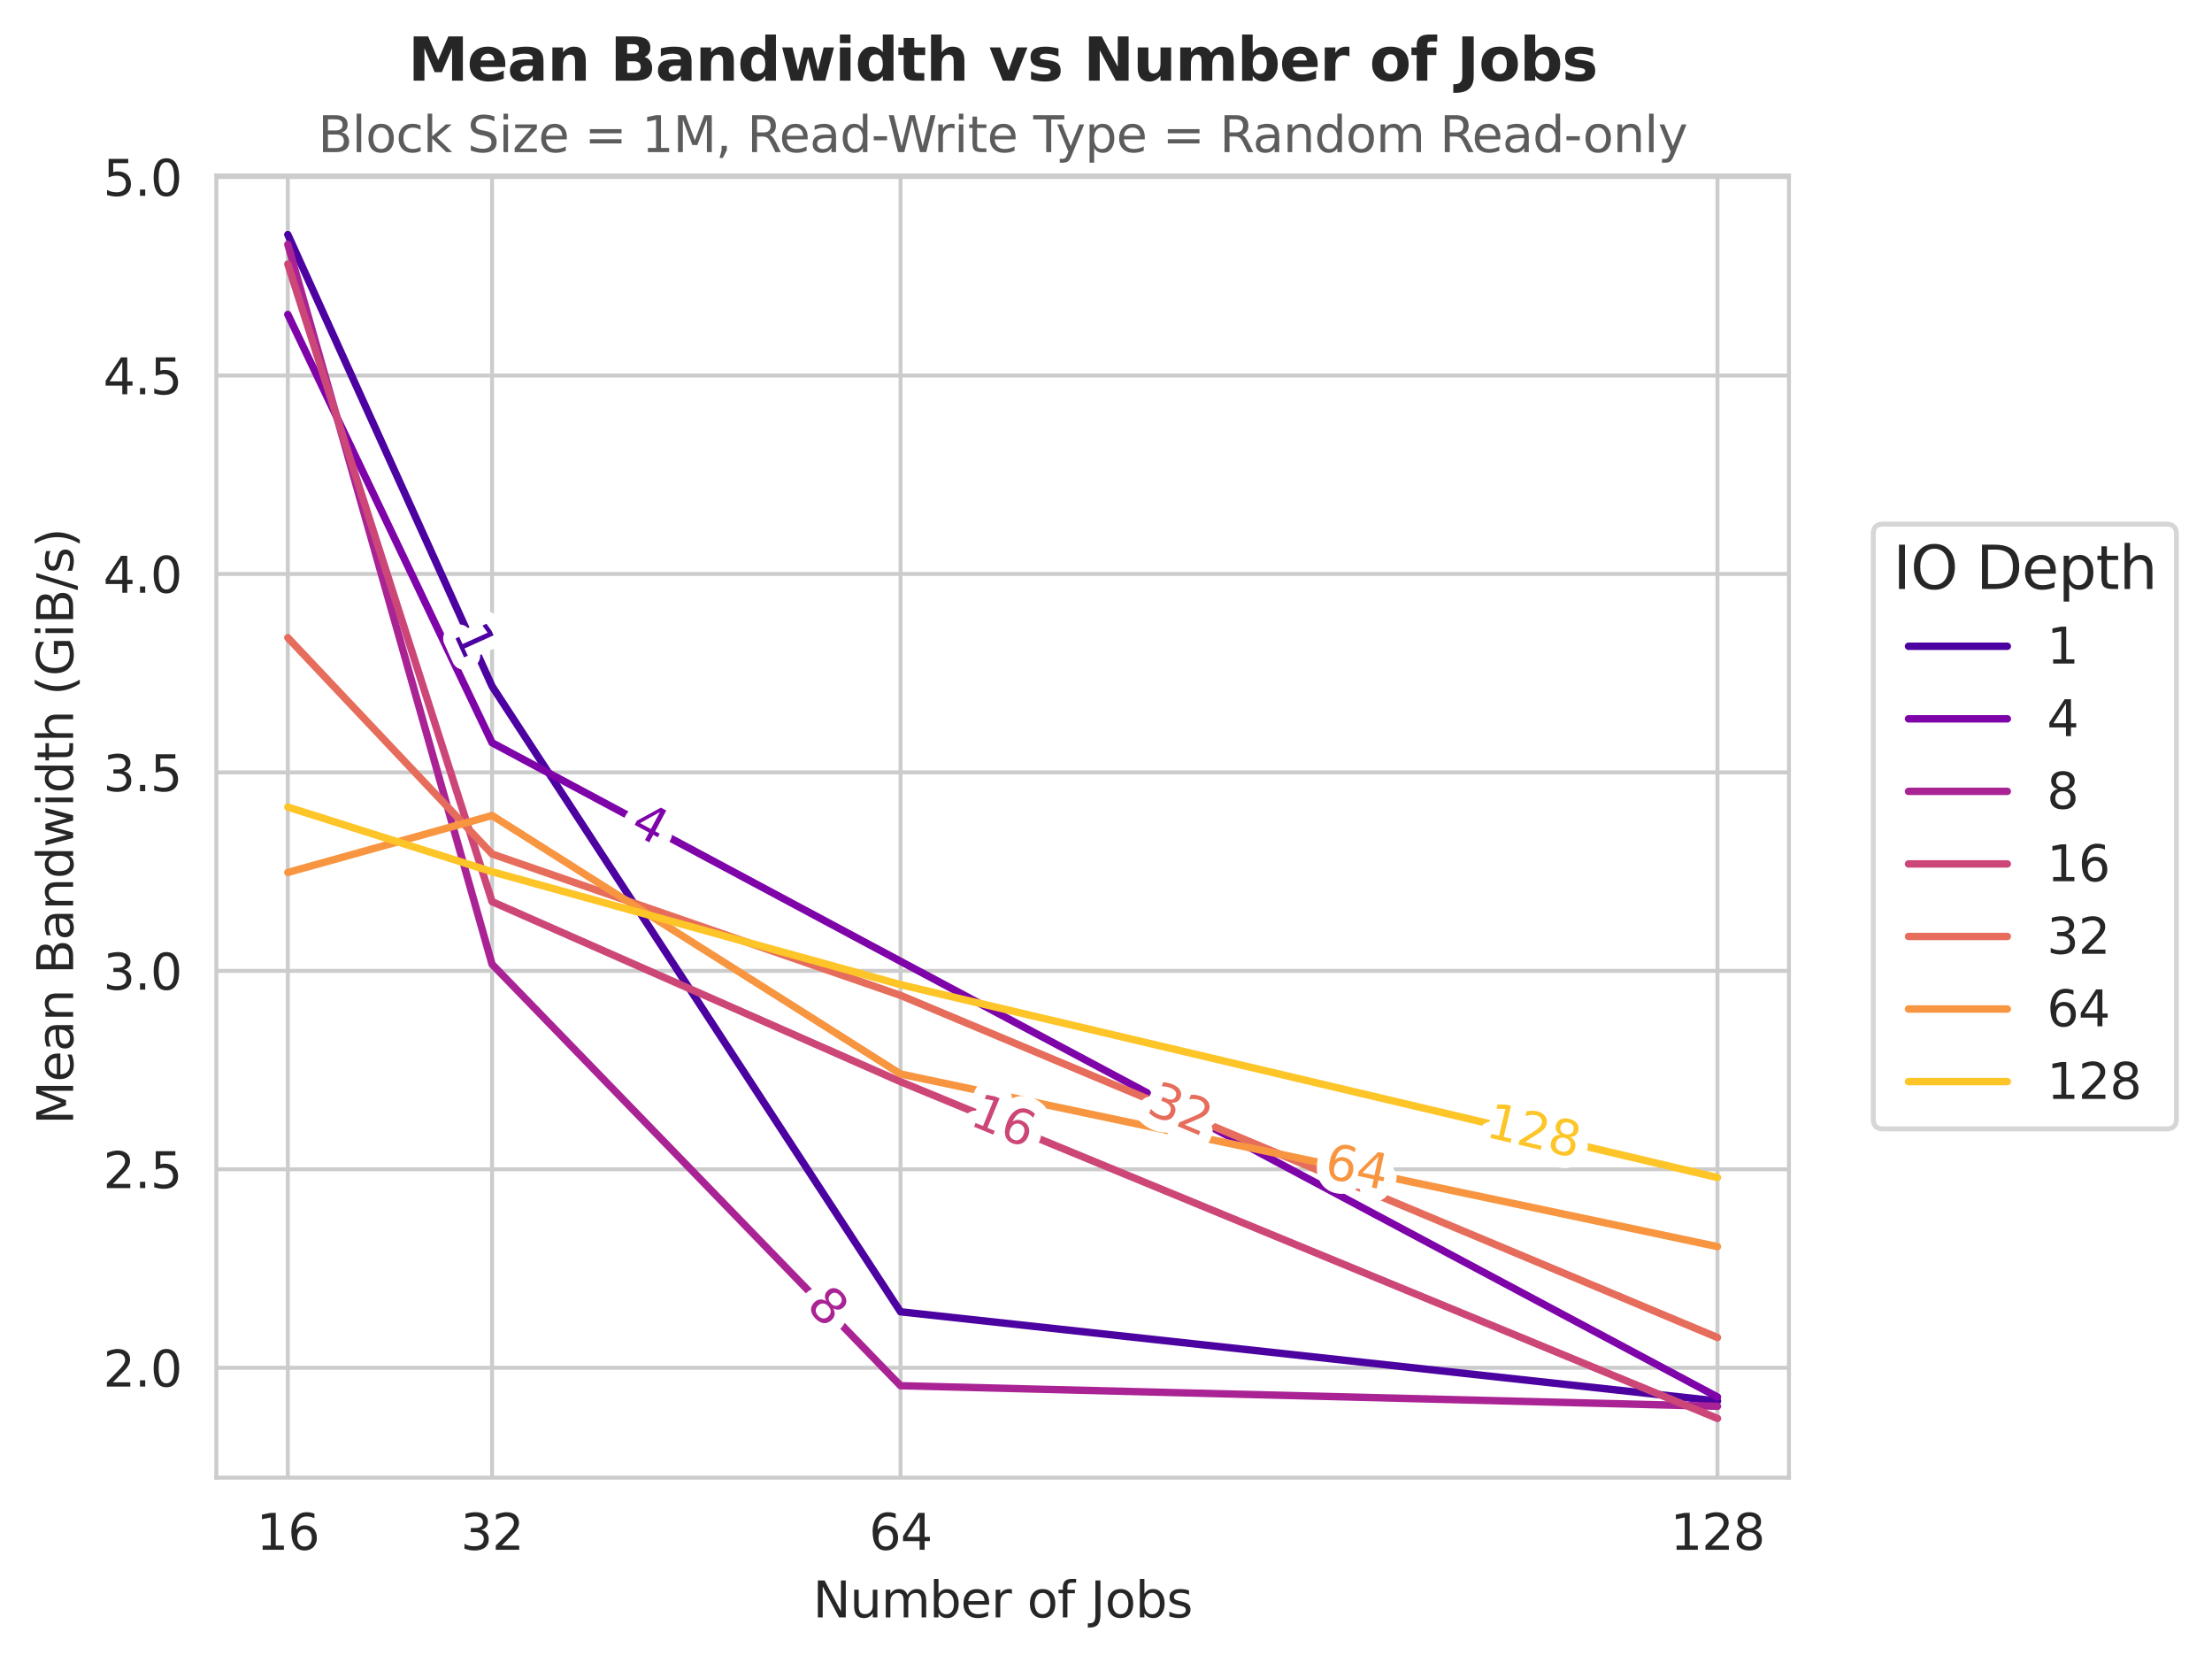 <?xml version="1.0" encoding="utf-8" standalone="no"?>
<!DOCTYPE svg PUBLIC "-//W3C//DTD SVG 1.1//EN"
  "http://www.w3.org/Graphics/SVG/1.1/DTD/svg11.dtd">
<svg xmlns:xlink="http://www.w3.org/1999/xlink" width="447.647pt" height="336.501pt" viewBox="0 0 447.647 336.501" xmlns="http://www.w3.org/2000/svg" version="1.1">
 <defs>
  <style type="text/css">*{stroke-linejoin: round; stroke-linecap: butt}</style>
 </defs>
 <g id="figure_1">
  <g id="patch_1">
   <path d="M 0 336.501 
L 447.647 336.501 
L 447.647 0 
L 0 0 
z
" style="fill: #ffffff"/>
  </g>
  <g id="axes_1">
   <g id="patch_2">
    <path d="M 43.781 298.945 
L 362.033 298.945 
L 362.033 35.491 
L 43.781 35.491 
z
" style="fill: #ffffff"/>
   </g>
   <g id="matplotlib.axis_1">
    <g id="xtick_1">
     <g id="line2d_1">
      <path d="M 99.579 298.945 
L 99.579 35.491 
" clip-path="url(#p6383c40fce)" style="fill: none; stroke: #cccccc; stroke-width: 0.8; stroke-linecap: round"/>
     </g>
     <g id="text_1">
      <!-- 32 -->
      <g style="fill: #262626" transform="translate(93.216 313.544) scale(0.1 -0.1)">
       <defs>
        <path id="DejaVuSans-33" d="M 2597 2516 
Q 3050 2419 3304 2112 
Q 3559 1806 3559 1356 
Q 3559 666 3084 287 
Q 2609 -91 1734 -91 
Q 1441 -91 1130 -33 
Q 819 25 488 141 
L 488 750 
Q 750 597 1062 519 
Q 1375 441 1716 441 
Q 2309 441 2620 675 
Q 2931 909 2931 1356 
Q 2931 1769 2642 2001 
Q 2353 2234 1838 2234 
L 1294 2234 
L 1294 2753 
L 1863 2753 
Q 2328 2753 2575 2939 
Q 2822 3125 2822 3475 
Q 2822 3834 2567 4026 
Q 2313 4219 1838 4219 
Q 1578 4219 1281 4162 
Q 984 4106 628 3988 
L 628 4550 
Q 988 4650 1302 4700 
Q 1616 4750 1894 4750 
Q 2613 4750 3031 4423 
Q 3450 4097 3450 3541 
Q 3450 3153 3228 2886 
Q 3006 2619 2597 2516 
z
" transform="scale(0.016)"/>
        <path id="DejaVuSans-32" d="M 1228 531 
L 3431 531 
L 3431 0 
L 469 0 
L 469 531 
Q 828 903 1448 1529 
Q 2069 2156 2228 2338 
Q 2531 2678 2651 2914 
Q 2772 3150 2772 3378 
Q 2772 3750 2511 3984 
Q 2250 4219 1831 4219 
Q 1534 4219 1204 4116 
Q 875 4013 500 3803 
L 500 4441 
Q 881 4594 1212 4672 
Q 1544 4750 1819 4750 
Q 2544 4750 2975 4387 
Q 3406 4025 3406 3419 
Q 3406 3131 3298 2873 
Q 3191 2616 2906 2266 
Q 2828 2175 2409 1742 
Q 1991 1309 1228 531 
z
" transform="scale(0.016)"/>
       </defs>
       <use xlink:href="#DejaVuSans-33"/>
       <use xlink:href="#DejaVuSans-32" transform="translate(63.623 0)"/>
      </g>
     </g>
    </g>
    <g id="xtick_2">
     <g id="line2d_2">
      <path d="M 58.247 298.945 
L 58.247 35.491 
" clip-path="url(#p6383c40fce)" style="fill: none; stroke: #cccccc; stroke-width: 0.8; stroke-linecap: round"/>
     </g>
     <g id="text_2">
      <!-- 16 -->
      <g style="fill: #262626" transform="translate(51.885 313.544) scale(0.1 -0.1)">
       <defs>
        <path id="DejaVuSans-31" d="M 794 531 
L 1825 531 
L 1825 4091 
L 703 3866 
L 703 4441 
L 1819 4666 
L 2450 4666 
L 2450 531 
L 3481 531 
L 3481 0 
L 794 0 
L 794 531 
z
" transform="scale(0.016)"/>
        <path id="DejaVuSans-36" d="M 2113 2584 
Q 1688 2584 1439 2293 
Q 1191 2003 1191 1497 
Q 1191 994 1439 701 
Q 1688 409 2113 409 
Q 2538 409 2786 701 
Q 3034 994 3034 1497 
Q 3034 2003 2786 2293 
Q 2538 2584 2113 2584 
z
M 3366 4563 
L 3366 3988 
Q 3128 4100 2886 4159 
Q 2644 4219 2406 4219 
Q 1781 4219 1451 3797 
Q 1122 3375 1075 2522 
Q 1259 2794 1537 2939 
Q 1816 3084 2150 3084 
Q 2853 3084 3261 2657 
Q 3669 2231 3669 1497 
Q 3669 778 3244 343 
Q 2819 -91 2113 -91 
Q 1303 -91 875 529 
Q 447 1150 447 2328 
Q 447 3434 972 4092 
Q 1497 4750 2381 4750 
Q 2619 4750 2861 4703 
Q 3103 4656 3366 4563 
z
" transform="scale(0.016)"/>
       </defs>
       <use xlink:href="#DejaVuSans-31"/>
       <use xlink:href="#DejaVuSans-36" transform="translate(63.623 0)"/>
      </g>
     </g>
    </g>
    <g id="xtick_3">
     <g id="line2d_3">
      <path d="M 182.242 298.945 
L 182.242 35.491 
" clip-path="url(#p6383c40fce)" style="fill: none; stroke: #cccccc; stroke-width: 0.8; stroke-linecap: round"/>
     </g>
     <g id="text_3">
      <!-- 64 -->
      <g style="fill: #262626" transform="translate(175.879 313.544) scale(0.1 -0.1)">
       <defs>
        <path id="DejaVuSans-34" d="M 2419 4116 
L 825 1625 
L 2419 1625 
L 2419 4116 
z
M 2253 4666 
L 3047 4666 
L 3047 1625 
L 3713 1625 
L 3713 1100 
L 3047 1100 
L 3047 0 
L 2419 0 
L 2419 1100 
L 313 1100 
L 313 1709 
L 2253 4666 
z
" transform="scale(0.016)"/>
       </defs>
       <use xlink:href="#DejaVuSans-36"/>
       <use xlink:href="#DejaVuSans-34" transform="translate(63.623 0)"/>
      </g>
     </g>
    </g>
    <g id="xtick_4">
     <g id="line2d_4">
      <path d="M 347.567 298.945 
L 347.567 35.491 
" clip-path="url(#p6383c40fce)" style="fill: none; stroke: #cccccc; stroke-width: 0.8; stroke-linecap: round"/>
     </g>
     <g id="text_4">
      <!-- 128 -->
      <g style="fill: #262626" transform="translate(338.024 313.544) scale(0.1 -0.1)">
       <defs>
        <path id="DejaVuSans-38" d="M 2034 2216 
Q 1584 2216 1326 1975 
Q 1069 1734 1069 1313 
Q 1069 891 1326 650 
Q 1584 409 2034 409 
Q 2484 409 2743 651 
Q 3003 894 3003 1313 
Q 3003 1734 2745 1975 
Q 2488 2216 2034 2216 
z
M 1403 2484 
Q 997 2584 770 2862 
Q 544 3141 544 3541 
Q 544 4100 942 4425 
Q 1341 4750 2034 4750 
Q 2731 4750 3128 4425 
Q 3525 4100 3525 3541 
Q 3525 3141 3298 2862 
Q 3072 2584 2669 2484 
Q 3125 2378 3379 2068 
Q 3634 1759 3634 1313 
Q 3634 634 3220 271 
Q 2806 -91 2034 -91 
Q 1263 -91 848 271 
Q 434 634 434 1313 
Q 434 1759 690 2068 
Q 947 2378 1403 2484 
z
M 1172 3481 
Q 1172 3119 1398 2916 
Q 1625 2713 2034 2713 
Q 2441 2713 2670 2916 
Q 2900 3119 2900 3481 
Q 2900 3844 2670 4047 
Q 2441 4250 2034 4250 
Q 1625 4250 1398 4047 
Q 1172 3844 1172 3481 
z
" transform="scale(0.016)"/>
       </defs>
       <use xlink:href="#DejaVuSans-31"/>
       <use xlink:href="#DejaVuSans-32" transform="translate(63.623 0)"/>
       <use xlink:href="#DejaVuSans-38" transform="translate(127.246 0)"/>
      </g>
     </g>
    </g>
    <g id="text_5">
     <!-- Number of Jobs -->
     <g style="fill: #262626" transform="translate(164.51 327.222) scale(0.1 -0.1)">
      <defs>
       <path id="DejaVuSans-4e" d="M 628 4666 
L 1478 4666 
L 3547 763 
L 3547 4666 
L 4159 4666 
L 4159 0 
L 3309 0 
L 1241 3903 
L 1241 0 
L 628 0 
L 628 4666 
z
" transform="scale(0.016)"/>
       <path id="DejaVuSans-75" d="M 544 1381 
L 544 3500 
L 1119 3500 
L 1119 1403 
Q 1119 906 1312 657 
Q 1506 409 1894 409 
Q 2359 409 2629 706 
Q 2900 1003 2900 1516 
L 2900 3500 
L 3475 3500 
L 3475 0 
L 2900 0 
L 2900 538 
Q 2691 219 2414 64 
Q 2138 -91 1772 -91 
Q 1169 -91 856 284 
Q 544 659 544 1381 
z
M 1991 3584 
L 1991 3584 
z
" transform="scale(0.016)"/>
       <path id="DejaVuSans-6d" d="M 3328 2828 
Q 3544 3216 3844 3400 
Q 4144 3584 4550 3584 
Q 5097 3584 5394 3201 
Q 5691 2819 5691 2113 
L 5691 0 
L 5113 0 
L 5113 2094 
Q 5113 2597 4934 2840 
Q 4756 3084 4391 3084 
Q 3944 3084 3684 2787 
Q 3425 2491 3425 1978 
L 3425 0 
L 2847 0 
L 2847 2094 
Q 2847 2600 2669 2842 
Q 2491 3084 2119 3084 
Q 1678 3084 1418 2786 
Q 1159 2488 1159 1978 
L 1159 0 
L 581 0 
L 581 3500 
L 1159 3500 
L 1159 2956 
Q 1356 3278 1631 3431 
Q 1906 3584 2284 3584 
Q 2666 3584 2933 3390 
Q 3200 3197 3328 2828 
z
" transform="scale(0.016)"/>
       <path id="DejaVuSans-62" d="M 3116 1747 
Q 3116 2381 2855 2742 
Q 2594 3103 2138 3103 
Q 1681 3103 1420 2742 
Q 1159 2381 1159 1747 
Q 1159 1113 1420 752 
Q 1681 391 2138 391 
Q 2594 391 2855 752 
Q 3116 1113 3116 1747 
z
M 1159 2969 
Q 1341 3281 1617 3432 
Q 1894 3584 2278 3584 
Q 2916 3584 3314 3078 
Q 3713 2572 3713 1747 
Q 3713 922 3314 415 
Q 2916 -91 2278 -91 
Q 1894 -91 1617 61 
Q 1341 213 1159 525 
L 1159 0 
L 581 0 
L 581 4863 
L 1159 4863 
L 1159 2969 
z
" transform="scale(0.016)"/>
       <path id="DejaVuSans-65" d="M 3597 1894 
L 3597 1613 
L 953 1613 
Q 991 1019 1311 708 
Q 1631 397 2203 397 
Q 2534 397 2845 478 
Q 3156 559 3463 722 
L 3463 178 
Q 3153 47 2828 -22 
Q 2503 -91 2169 -91 
Q 1331 -91 842 396 
Q 353 884 353 1716 
Q 353 2575 817 3079 
Q 1281 3584 2069 3584 
Q 2775 3584 3186 3129 
Q 3597 2675 3597 1894 
z
M 3022 2063 
Q 3016 2534 2758 2815 
Q 2500 3097 2075 3097 
Q 1594 3097 1305 2825 
Q 1016 2553 972 2059 
L 3022 2063 
z
" transform="scale(0.016)"/>
       <path id="DejaVuSans-72" d="M 2631 2963 
Q 2534 3019 2420 3045 
Q 2306 3072 2169 3072 
Q 1681 3072 1420 2755 
Q 1159 2438 1159 1844 
L 1159 0 
L 581 0 
L 581 3500 
L 1159 3500 
L 1159 2956 
Q 1341 3275 1631 3429 
Q 1922 3584 2338 3584 
Q 2397 3584 2469 3576 
Q 2541 3569 2628 3553 
L 2631 2963 
z
" transform="scale(0.016)"/>
       <path id="DejaVuSans-20" transform="scale(0.016)"/>
       <path id="DejaVuSans-6f" d="M 1959 3097 
Q 1497 3097 1228 2736 
Q 959 2375 959 1747 
Q 959 1119 1226 758 
Q 1494 397 1959 397 
Q 2419 397 2687 759 
Q 2956 1122 2956 1747 
Q 2956 2369 2687 2733 
Q 2419 3097 1959 3097 
z
M 1959 3584 
Q 2709 3584 3137 3096 
Q 3566 2609 3566 1747 
Q 3566 888 3137 398 
Q 2709 -91 1959 -91 
Q 1206 -91 779 398 
Q 353 888 353 1747 
Q 353 2609 779 3096 
Q 1206 3584 1959 3584 
z
" transform="scale(0.016)"/>
       <path id="DejaVuSans-66" d="M 2375 4863 
L 2375 4384 
L 1825 4384 
Q 1516 4384 1395 4259 
Q 1275 4134 1275 3809 
L 1275 3500 
L 2222 3500 
L 2222 3053 
L 1275 3053 
L 1275 0 
L 697 0 
L 697 3053 
L 147 3053 
L 147 3500 
L 697 3500 
L 697 3744 
Q 697 4328 969 4595 
Q 1241 4863 1831 4863 
L 2375 4863 
z
" transform="scale(0.016)"/>
       <path id="DejaVuSans-4a" d="M 628 4666 
L 1259 4666 
L 1259 325 
Q 1259 -519 939 -900 
Q 619 -1281 -91 -1281 
L -331 -1281 
L -331 -750 
L -134 -750 
Q 284 -750 456 -515 
Q 628 -281 628 325 
L 628 4666 
z
" transform="scale(0.016)"/>
       <path id="DejaVuSans-73" d="M 2834 3397 
L 2834 2853 
Q 2591 2978 2328 3040 
Q 2066 3103 1784 3103 
Q 1356 3103 1142 2972 
Q 928 2841 928 2578 
Q 928 2378 1081 2264 
Q 1234 2150 1697 2047 
L 1894 2003 
Q 2506 1872 2764 1633 
Q 3022 1394 3022 966 
Q 3022 478 2636 193 
Q 2250 -91 1575 -91 
Q 1294 -91 989 -36 
Q 684 19 347 128 
L 347 722 
Q 666 556 975 473 
Q 1284 391 1588 391 
Q 1994 391 2212 530 
Q 2431 669 2431 922 
Q 2431 1156 2273 1281 
Q 2116 1406 1581 1522 
L 1381 1569 
Q 847 1681 609 1914 
Q 372 2147 372 2553 
Q 372 3047 722 3315 
Q 1072 3584 1716 3584 
Q 2034 3584 2315 3537 
Q 2597 3491 2834 3397 
z
" transform="scale(0.016)"/>
      </defs>
      <use xlink:href="#DejaVuSans-4e"/>
      <use xlink:href="#DejaVuSans-75" transform="translate(74.805 0)"/>
      <use xlink:href="#DejaVuSans-6d" transform="translate(138.184 0)"/>
      <use xlink:href="#DejaVuSans-62" transform="translate(235.596 0)"/>
      <use xlink:href="#DejaVuSans-65" transform="translate(299.072 0)"/>
      <use xlink:href="#DejaVuSans-72" transform="translate(360.596 0)"/>
      <use xlink:href="#DejaVuSans-20" transform="translate(401.709 0)"/>
      <use xlink:href="#DejaVuSans-6f" transform="translate(433.496 0)"/>
      <use xlink:href="#DejaVuSans-66" transform="translate(494.678 0)"/>
      <use xlink:href="#DejaVuSans-20" transform="translate(529.883 0)"/>
      <use xlink:href="#DejaVuSans-4a" transform="translate(561.67 0)"/>
      <use xlink:href="#DejaVuSans-6f" transform="translate(591.162 0)"/>
      <use xlink:href="#DejaVuSans-62" transform="translate(652.344 0)"/>
      <use xlink:href="#DejaVuSans-73" transform="translate(715.82 0)"/>
     </g>
    </g>
   </g>
   <g id="matplotlib.axis_2">
    <g id="ytick_1">
     <g id="line2d_5">
      <path d="M 43.781 276.722 
L 362.033 276.722 
" clip-path="url(#p6383c40fce)" style="fill: none; stroke: #cccccc; stroke-width: 0.8; stroke-linecap: round"/>
     </g>
     <g id="text_6">
      <!-- 2.0 -->
      <g style="fill: #262626" transform="translate(20.878 280.521) scale(0.1 -0.1)">
       <defs>
        <path id="DejaVuSans-2e" d="M 684 794 
L 1344 794 
L 1344 0 
L 684 0 
L 684 794 
z
" transform="scale(0.016)"/>
        <path id="DejaVuSans-30" d="M 2034 4250 
Q 1547 4250 1301 3770 
Q 1056 3291 1056 2328 
Q 1056 1369 1301 889 
Q 1547 409 2034 409 
Q 2525 409 2770 889 
Q 3016 1369 3016 2328 
Q 3016 3291 2770 3770 
Q 2525 4250 2034 4250 
z
M 2034 4750 
Q 2819 4750 3233 4129 
Q 3647 3509 3647 2328 
Q 3647 1150 3233 529 
Q 2819 -91 2034 -91 
Q 1250 -91 836 529 
Q 422 1150 422 2328 
Q 422 3509 836 4129 
Q 1250 4750 2034 4750 
z
" transform="scale(0.016)"/>
       </defs>
       <use xlink:href="#DejaVuSans-32"/>
       <use xlink:href="#DejaVuSans-2e" transform="translate(63.623 0)"/>
       <use xlink:href="#DejaVuSans-30" transform="translate(95.41 0)"/>
      </g>
     </g>
    </g>
    <g id="ytick_2">
     <g id="line2d_6">
      <path d="M 43.781 236.571 
L 362.033 236.571 
" clip-path="url(#p6383c40fce)" style="fill: none; stroke: #cccccc; stroke-width: 0.8; stroke-linecap: round"/>
     </g>
     <g id="text_7">
      <!-- 2.5 -->
      <g style="fill: #262626" transform="translate(20.878 240.371) scale(0.1 -0.1)">
       <defs>
        <path id="DejaVuSans-35" d="M 691 4666 
L 3169 4666 
L 3169 4134 
L 1269 4134 
L 1269 2991 
Q 1406 3038 1543 3061 
Q 1681 3084 1819 3084 
Q 2600 3084 3056 2656 
Q 3513 2228 3513 1497 
Q 3513 744 3044 326 
Q 2575 -91 1722 -91 
Q 1428 -91 1123 -41 
Q 819 9 494 109 
L 494 744 
Q 775 591 1075 516 
Q 1375 441 1709 441 
Q 2250 441 2565 725 
Q 2881 1009 2881 1497 
Q 2881 1984 2565 2268 
Q 2250 2553 1709 2553 
Q 1456 2553 1204 2497 
Q 953 2441 691 2322 
L 691 4666 
z
" transform="scale(0.016)"/>
       </defs>
       <use xlink:href="#DejaVuSans-32"/>
       <use xlink:href="#DejaVuSans-2e" transform="translate(63.623 0)"/>
       <use xlink:href="#DejaVuSans-35" transform="translate(95.41 0)"/>
      </g>
     </g>
    </g>
    <g id="ytick_3">
     <g id="line2d_7">
      <path d="M 43.781 196.421 
L 362.033 196.421 
" clip-path="url(#p6383c40fce)" style="fill: none; stroke: #cccccc; stroke-width: 0.8; stroke-linecap: round"/>
     </g>
     <g id="text_8">
      <!-- 3.0 -->
      <g style="fill: #262626" transform="translate(20.878 200.22) scale(0.1 -0.1)">
       <use xlink:href="#DejaVuSans-33"/>
       <use xlink:href="#DejaVuSans-2e" transform="translate(63.623 0)"/>
       <use xlink:href="#DejaVuSans-30" transform="translate(95.41 0)"/>
      </g>
     </g>
    </g>
    <g id="ytick_4">
     <g id="line2d_8">
      <path d="M 43.781 156.27 
L 362.033 156.27 
" clip-path="url(#p6383c40fce)" style="fill: none; stroke: #cccccc; stroke-width: 0.8; stroke-linecap: round"/>
     </g>
     <g id="text_9">
      <!-- 3.5 -->
      <g style="fill: #262626" transform="translate(20.878 160.069) scale(0.1 -0.1)">
       <use xlink:href="#DejaVuSans-33"/>
       <use xlink:href="#DejaVuSans-2e" transform="translate(63.623 0)"/>
       <use xlink:href="#DejaVuSans-35" transform="translate(95.41 0)"/>
      </g>
     </g>
    </g>
    <g id="ytick_5">
     <g id="line2d_9">
      <path d="M 43.781 116.119 
L 362.033 116.119 
" clip-path="url(#p6383c40fce)" style="fill: none; stroke: #cccccc; stroke-width: 0.8; stroke-linecap: round"/>
     </g>
     <g id="text_10">
      <!-- 4.0 -->
      <g style="fill: #262626" transform="translate(20.878 119.918) scale(0.1 -0.1)">
       <use xlink:href="#DejaVuSans-34"/>
       <use xlink:href="#DejaVuSans-2e" transform="translate(63.623 0)"/>
       <use xlink:href="#DejaVuSans-30" transform="translate(95.41 0)"/>
      </g>
     </g>
    </g>
    <g id="ytick_6">
     <g id="line2d_10">
      <path d="M 43.781 75.969 
L 362.033 75.969 
" clip-path="url(#p6383c40fce)" style="fill: none; stroke: #cccccc; stroke-width: 0.8; stroke-linecap: round"/>
     </g>
     <g id="text_11">
      <!-- 4.5 -->
      <g style="fill: #262626" transform="translate(20.878 79.768) scale(0.1 -0.1)">
       <use xlink:href="#DejaVuSans-34"/>
       <use xlink:href="#DejaVuSans-2e" transform="translate(63.623 0)"/>
       <use xlink:href="#DejaVuSans-35" transform="translate(95.41 0)"/>
      </g>
     </g>
    </g>
    <g id="ytick_7">
     <g id="line2d_11">
      <path d="M 43.781 35.818 
L 362.033 35.818 
" clip-path="url(#p6383c40fce)" style="fill: none; stroke: #cccccc; stroke-width: 0.8; stroke-linecap: round"/>
     </g>
     <g id="text_12">
      <!-- 5.0 -->
      <g style="fill: #262626" transform="translate(20.878 39.617) scale(0.1 -0.1)">
       <use xlink:href="#DejaVuSans-35"/>
       <use xlink:href="#DejaVuSans-2e" transform="translate(63.623 0)"/>
       <use xlink:href="#DejaVuSans-30" transform="translate(95.41 0)"/>
      </g>
     </g>
    </g>
    <g id="text_13">
     <!-- Mean Bandwidth (GiB/s) -->
     <g style="fill: #262626" transform="translate(14.798 227.523) rotate(-90) scale(0.1 -0.1)">
      <defs>
       <path id="DejaVuSans-4d" d="M 628 4666 
L 1569 4666 
L 2759 1491 
L 3956 4666 
L 4897 4666 
L 4897 0 
L 4281 0 
L 4281 4097 
L 3078 897 
L 2444 897 
L 1241 4097 
L 1241 0 
L 628 0 
L 628 4666 
z
" transform="scale(0.016)"/>
       <path id="DejaVuSans-61" d="M 2194 1759 
Q 1497 1759 1228 1600 
Q 959 1441 959 1056 
Q 959 750 1161 570 
Q 1363 391 1709 391 
Q 2188 391 2477 730 
Q 2766 1069 2766 1631 
L 2766 1759 
L 2194 1759 
z
M 3341 1997 
L 3341 0 
L 2766 0 
L 2766 531 
Q 2569 213 2275 61 
Q 1981 -91 1556 -91 
Q 1019 -91 701 211 
Q 384 513 384 1019 
Q 384 1609 779 1909 
Q 1175 2209 1959 2209 
L 2766 2209 
L 2766 2266 
Q 2766 2663 2505 2880 
Q 2244 3097 1772 3097 
Q 1472 3097 1187 3025 
Q 903 2953 641 2809 
L 641 3341 
Q 956 3463 1253 3523 
Q 1550 3584 1831 3584 
Q 2591 3584 2966 3190 
Q 3341 2797 3341 1997 
z
" transform="scale(0.016)"/>
       <path id="DejaVuSans-6e" d="M 3513 2113 
L 3513 0 
L 2938 0 
L 2938 2094 
Q 2938 2591 2744 2837 
Q 2550 3084 2163 3084 
Q 1697 3084 1428 2787 
Q 1159 2491 1159 1978 
L 1159 0 
L 581 0 
L 581 3500 
L 1159 3500 
L 1159 2956 
Q 1366 3272 1645 3428 
Q 1925 3584 2291 3584 
Q 2894 3584 3203 3211 
Q 3513 2838 3513 2113 
z
" transform="scale(0.016)"/>
       <path id="DejaVuSans-42" d="M 1259 2228 
L 1259 519 
L 2272 519 
Q 2781 519 3026 730 
Q 3272 941 3272 1375 
Q 3272 1813 3026 2020 
Q 2781 2228 2272 2228 
L 1259 2228 
z
M 1259 4147 
L 1259 2741 
L 2194 2741 
Q 2656 2741 2882 2914 
Q 3109 3088 3109 3444 
Q 3109 3797 2882 3972 
Q 2656 4147 2194 4147 
L 1259 4147 
z
M 628 4666 
L 2241 4666 
Q 2963 4666 3353 4366 
Q 3744 4066 3744 3513 
Q 3744 3084 3544 2831 
Q 3344 2578 2956 2516 
Q 3422 2416 3680 2098 
Q 3938 1781 3938 1306 
Q 3938 681 3513 340 
Q 3088 0 2303 0 
L 628 0 
L 628 4666 
z
" transform="scale(0.016)"/>
       <path id="DejaVuSans-64" d="M 2906 2969 
L 2906 4863 
L 3481 4863 
L 3481 0 
L 2906 0 
L 2906 525 
Q 2725 213 2448 61 
Q 2172 -91 1784 -91 
Q 1150 -91 751 415 
Q 353 922 353 1747 
Q 353 2572 751 3078 
Q 1150 3584 1784 3584 
Q 2172 3584 2448 3432 
Q 2725 3281 2906 2969 
z
M 947 1747 
Q 947 1113 1208 752 
Q 1469 391 1925 391 
Q 2381 391 2643 752 
Q 2906 1113 2906 1747 
Q 2906 2381 2643 2742 
Q 2381 3103 1925 3103 
Q 1469 3103 1208 2742 
Q 947 2381 947 1747 
z
" transform="scale(0.016)"/>
       <path id="DejaVuSans-77" d="M 269 3500 
L 844 3500 
L 1563 769 
L 2278 3500 
L 2956 3500 
L 3675 769 
L 4391 3500 
L 4966 3500 
L 4050 0 
L 3372 0 
L 2619 2869 
L 1863 0 
L 1184 0 
L 269 3500 
z
" transform="scale(0.016)"/>
       <path id="DejaVuSans-69" d="M 603 3500 
L 1178 3500 
L 1178 0 
L 603 0 
L 603 3500 
z
M 603 4863 
L 1178 4863 
L 1178 4134 
L 603 4134 
L 603 4863 
z
" transform="scale(0.016)"/>
       <path id="DejaVuSans-74" d="M 1172 4494 
L 1172 3500 
L 2356 3500 
L 2356 3053 
L 1172 3053 
L 1172 1153 
Q 1172 725 1289 603 
Q 1406 481 1766 481 
L 2356 481 
L 2356 0 
L 1766 0 
Q 1100 0 847 248 
Q 594 497 594 1153 
L 594 3053 
L 172 3053 
L 172 3500 
L 594 3500 
L 594 4494 
L 1172 4494 
z
" transform="scale(0.016)"/>
       <path id="DejaVuSans-68" d="M 3513 2113 
L 3513 0 
L 2938 0 
L 2938 2094 
Q 2938 2591 2744 2837 
Q 2550 3084 2163 3084 
Q 1697 3084 1428 2787 
Q 1159 2491 1159 1978 
L 1159 0 
L 581 0 
L 581 4863 
L 1159 4863 
L 1159 2956 
Q 1366 3272 1645 3428 
Q 1925 3584 2291 3584 
Q 2894 3584 3203 3211 
Q 3513 2838 3513 2113 
z
" transform="scale(0.016)"/>
       <path id="DejaVuSans-28" d="M 1984 4856 
Q 1566 4138 1362 3434 
Q 1159 2731 1159 2009 
Q 1159 1288 1364 580 
Q 1569 -128 1984 -844 
L 1484 -844 
Q 1016 -109 783 600 
Q 550 1309 550 2009 
Q 550 2706 781 3412 
Q 1013 4119 1484 4856 
L 1984 4856 
z
" transform="scale(0.016)"/>
       <path id="DejaVuSans-47" d="M 3809 666 
L 3809 1919 
L 2778 1919 
L 2778 2438 
L 4434 2438 
L 4434 434 
Q 4069 175 3628 42 
Q 3188 -91 2688 -91 
Q 1594 -91 976 548 
Q 359 1188 359 2328 
Q 359 3472 976 4111 
Q 1594 4750 2688 4750 
Q 3144 4750 3555 4637 
Q 3966 4525 4313 4306 
L 4313 3634 
Q 3963 3931 3569 4081 
Q 3175 4231 2741 4231 
Q 1884 4231 1454 3753 
Q 1025 3275 1025 2328 
Q 1025 1384 1454 906 
Q 1884 428 2741 428 
Q 3075 428 3337 486 
Q 3600 544 3809 666 
z
" transform="scale(0.016)"/>
       <path id="DejaVuSans-2f" d="M 1625 4666 
L 2156 4666 
L 531 -594 
L 0 -594 
L 1625 4666 
z
" transform="scale(0.016)"/>
       <path id="DejaVuSans-29" d="M 513 4856 
L 1013 4856 
Q 1481 4119 1714 3412 
Q 1947 2706 1947 2009 
Q 1947 1309 1714 600 
Q 1481 -109 1013 -844 
L 513 -844 
Q 928 -128 1133 580 
Q 1338 1288 1338 2009 
Q 1338 2731 1133 3434 
Q 928 4138 513 4856 
z
" transform="scale(0.016)"/>
      </defs>
      <use xlink:href="#DejaVuSans-4d"/>
      <use xlink:href="#DejaVuSans-65" transform="translate(86.279 0)"/>
      <use xlink:href="#DejaVuSans-61" transform="translate(147.803 0)"/>
      <use xlink:href="#DejaVuSans-6e" transform="translate(209.082 0)"/>
      <use xlink:href="#DejaVuSans-20" transform="translate(272.461 0)"/>
      <use xlink:href="#DejaVuSans-42" transform="translate(304.248 0)"/>
      <use xlink:href="#DejaVuSans-61" transform="translate(372.852 0)"/>
      <use xlink:href="#DejaVuSans-6e" transform="translate(434.131 0)"/>
      <use xlink:href="#DejaVuSans-64" transform="translate(497.51 0)"/>
      <use xlink:href="#DejaVuSans-77" transform="translate(560.986 0)"/>
      <use xlink:href="#DejaVuSans-69" transform="translate(642.773 0)"/>
      <use xlink:href="#DejaVuSans-64" transform="translate(670.557 0)"/>
      <use xlink:href="#DejaVuSans-74" transform="translate(734.033 0)"/>
      <use xlink:href="#DejaVuSans-68" transform="translate(773.242 0)"/>
      <use xlink:href="#DejaVuSans-20" transform="translate(836.621 0)"/>
      <use xlink:href="#DejaVuSans-28" transform="translate(868.408 0)"/>
      <use xlink:href="#DejaVuSans-47" transform="translate(907.422 0)"/>
      <use xlink:href="#DejaVuSans-69" transform="translate(984.912 0)"/>
      <use xlink:href="#DejaVuSans-42" transform="translate(1012.695 0)"/>
      <use xlink:href="#DejaVuSans-2f" transform="translate(1081.299 0)"/>
      <use xlink:href="#DejaVuSans-73" transform="translate(1114.99 0)"/>
      <use xlink:href="#DejaVuSans-29" transform="translate(1167.09 0)"/>
     </g>
    </g>
   </g>
   <g id="FillBetweenPolyCollection_1"/>
   <g id="FillBetweenPolyCollection_2"/>
   <g id="FillBetweenPolyCollection_3"/>
   <g id="FillBetweenPolyCollection_4"/>
   <g id="FillBetweenPolyCollection_5"/>
   <g id="FillBetweenPolyCollection_6"/>
   <g id="FillBetweenPolyCollection_7"/>
   <g id="line2d_12">
    <path d="M 58.247 47.466 
L 99.579 138.833 
L 182.242 265.399 
L 347.567 283.45 
" clip-path="url(#p6383c40fce)" style="fill: none; stroke: #4c02a1; stroke-width: 1.5; stroke-linecap: round"/>
   </g>
   <g id="line2d_13">
    <path d="M 58.247 63.615 
L 99.579 150.267 
L 182.242 194.487 
L 347.567 282.632 
" clip-path="url(#p6383c40fce)" style="fill: none; stroke: #7e03a8; stroke-width: 1.5; stroke-linecap: round"/>
   </g>
   <g id="line2d_14">
    <path d="M 58.247 49.445 
L 99.579 195.086 
L 182.242 280.353 
L 347.567 284.516 
" clip-path="url(#p6383c40fce)" style="fill: none; stroke: #aa2395; stroke-width: 1.5; stroke-linecap: round"/>
   </g>
   <g id="line2d_15">
    <path d="M 58.247 53.421 
L 99.579 182.417 
L 182.242 218.842 
L 347.567 286.97 
" clip-path="url(#p6383c40fce)" style="fill: none; stroke: #cc4778; stroke-width: 1.5; stroke-linecap: round"/>
   </g>
   <g id="line2d_16">
    <path d="M 58.247 129.016 
L 99.579 172.774 
L 182.242 201.383 
L 347.567 270.602 
" clip-path="url(#p6383c40fce)" style="fill: none; stroke: #e66c5c; stroke-width: 1.5; stroke-linecap: round"/>
   </g>
   <g id="line2d_17">
    <path d="M 58.247 176.513 
L 99.579 164.994 
L 182.242 217.287 
L 347.567 252.206 
" clip-path="url(#p6383c40fce)" style="fill: none; stroke: #f89540; stroke-width: 1.5; stroke-linecap: round"/>
   </g>
   <g id="line2d_18">
    <path d="M 58.247 163.283 
L 99.579 176.367 
L 182.242 199.208 
L 347.567 238.236 
" clip-path="url(#p6383c40fce)" style="fill: none; stroke: #fdc527; stroke-width: 1.5; stroke-linecap: round"/>
   </g>
   <g id="line2d_19"/>
   <g id="line2d_20"/>
   <g id="line2d_21"/>
   <g id="line2d_22"/>
   <g id="line2d_23"/>
   <g id="line2d_24"/>
   <g id="line2d_25"/>
   <g id="text_14">
    <path d="M 92.939 128.838 
L 93.603 130.306 
L 98.671 128.013 
L 97.628 126.561 
L 98.447 126.19 
L 99.486 127.634 
L 99.892 128.533 
L 94.006 131.196 
L 94.67 132.663 
L 93.914 133.005 
L 92.183 129.18 
L 92.939 128.838 
z
" clip-path="url(#p6383c40fce)" style="fill: #4c02a1; stroke: #ffffff; stroke-width: 5"/>
    <path d="M 92.939 128.838 
L 93.603 130.306 
L 98.671 128.013 
L 97.628 126.561 
L 98.447 126.19 
L 99.486 127.634 
L 99.892 128.533 
L 94.006 131.196 
L 94.67 132.663 
L 93.914 133.005 
L 92.183 129.18 
L 92.939 128.838 
z
" clip-path="url(#p6383c40fce)" style="fill: #4c02a1"/>
   </g>
   <g id="text_15">
    <path d="M 133.56 164.281 
L 129.528 166.538 
L 131.724 167.713 
L 133.56 164.281 
z
M 133.737 163.401 
L 134.831 163.986 
L 132.59 168.176 
L 133.507 168.667 
L 133.12 169.39 
L 132.203 168.899 
L 131.392 170.415 
L 130.527 169.952 
L 131.337 168.436 
L 128.436 166.884 
L 128.885 166.045 
L 133.737 163.401 
z
" clip-path="url(#p6383c40fce)" style="fill: #7e03a8; stroke: #ffffff; stroke-width: 5"/>
    <path d="M 133.56 164.281 
L 129.528 166.538 
L 131.724 167.713 
L 133.56 164.281 
z
M 133.737 163.401 
L 134.831 163.986 
L 132.59 168.176 
L 133.507 168.667 
L 133.12 169.39 
L 132.203 168.899 
L 131.392 170.415 
L 130.527 169.952 
L 131.337 168.436 
L 128.436 166.884 
L 128.885 166.045 
L 133.737 163.401 
z
" clip-path="url(#p6383c40fce)" style="fill: #7e03a8"/>
   </g>
   <g id="text_16">
    <path d="M 167.607 264.247 
Q 167.117 263.742 166.566 263.715 
Q 166.016 263.689 165.544 264.146 
Q 165.071 264.605 165.08 265.156 
Q 165.09 265.707 165.579 266.212 
Q 166.069 266.717 166.622 266.744 
Q 167.177 266.772 167.647 266.316 
Q 168.12 265.858 168.109 265.307 
Q 168.1 264.756 167.607 264.247 
z
M 167.221 263.248 
Q 166.892 262.683 166.957 262.126 
Q 167.024 261.569 167.473 261.134 
Q 168.1 260.526 168.897 260.619 
Q 169.696 260.713 170.449 261.491 
Q 171.207 262.273 171.275 263.072 
Q 171.342 263.871 170.715 264.479 
Q 170.266 264.914 169.706 264.962 
Q 169.148 265.011 168.598 264.668 
Q 168.975 265.295 168.903 265.917 
Q 168.834 266.539 168.334 267.024 
Q 167.572 267.762 166.714 267.693 
Q 165.858 267.622 165.018 266.756 
Q 164.18 265.891 164.135 265.032 
Q 164.092 264.172 164.853 263.434 
Q 165.354 262.949 165.979 262.9 
Q 166.606 262.851 167.221 263.248 
z
M 168.088 261.904 
Q 167.682 262.298 167.7 262.772 
Q 167.719 263.248 168.164 263.706 
Q 168.607 264.163 169.084 264.199 
Q 169.561 264.236 169.968 263.843 
Q 170.375 263.448 170.352 262.969 
Q 170.331 262.491 169.888 262.035 
Q 169.444 261.576 168.969 261.542 
Q 168.495 261.509 168.088 261.904 
z
" clip-path="url(#p6383c40fce)" style="fill: #aa2395; stroke: #ffffff; stroke-width: 5"/>
    <path d="M 167.607 264.247 
Q 167.117 263.742 166.566 263.715 
Q 166.016 263.689 165.544 264.146 
Q 165.071 264.605 165.08 265.156 
Q 165.09 265.707 165.579 266.212 
Q 166.069 266.717 166.622 266.744 
Q 167.177 266.772 167.647 266.316 
Q 168.12 265.858 168.109 265.307 
Q 168.1 264.756 167.607 264.247 
z
M 167.221 263.248 
Q 166.892 262.683 166.957 262.126 
Q 167.024 261.569 167.473 261.134 
Q 168.1 260.526 168.897 260.619 
Q 169.696 260.713 170.449 261.491 
Q 171.207 262.273 171.275 263.072 
Q 171.342 263.871 170.715 264.479 
Q 170.266 264.914 169.706 264.962 
Q 169.148 265.011 168.598 264.668 
Q 168.975 265.295 168.903 265.917 
Q 168.834 266.539 168.334 267.024 
Q 167.572 267.762 166.714 267.693 
Q 165.858 267.622 165.018 266.756 
Q 164.18 265.891 164.135 265.032 
Q 164.092 264.172 164.853 263.434 
Q 165.354 262.949 165.979 262.9 
Q 166.606 262.851 167.221 263.248 
z
M 168.088 261.904 
Q 167.682 262.298 167.7 262.772 
Q 167.719 263.248 168.164 263.706 
Q 168.607 264.163 169.084 264.199 
Q 169.561 264.236 169.968 263.843 
Q 170.375 263.448 170.352 262.969 
Q 170.331 262.491 169.888 262.035 
Q 169.444 261.576 168.969 261.542 
Q 168.495 261.509 168.088 261.904 
z
" clip-path="url(#p6383c40fce)" style="fill: #aa2395"/>
   </g>
   <g id="text_17">
    <path d="M 197.436 227.191 
L 198.926 227.805 
L 201.045 222.662 
L 199.29 222.319 
L 199.633 221.488 
L 201.379 221.827 
L 202.29 222.203 
L 199.829 228.177 
L 201.318 228.79 
L 201.002 229.558 
L 197.12 227.958 
L 197.436 227.191 
z
M 206.447 227.434 
Q 205.833 227.181 205.3 227.453 
Q 204.769 227.725 204.468 228.456 
Q 204.168 229.182 204.352 229.753 
Q 204.538 230.323 205.152 230.576 
Q 205.766 230.829 206.298 230.555 
Q 206.831 230.28 207.13 229.553 
Q 207.431 228.822 207.246 228.255 
Q 207.061 227.687 206.447 227.434 
z
M 209.435 225.321 
L 209.093 226.152 
Q 208.815 225.848 208.501 225.619 
Q 208.187 225.388 207.843 225.247 
Q 206.94 224.875 206.212 225.288 
Q 205.486 225.702 204.91 226.906 
Q 205.338 226.622 205.826 226.579 
Q 206.315 226.535 206.798 226.734 
Q 207.813 227.152 208.148 228.012 
Q 208.484 228.871 208.047 229.931 
Q 207.619 230.97 206.746 231.345 
Q 205.874 231.719 204.854 231.299 
Q 203.684 230.816 203.435 229.666 
Q 203.186 228.514 203.887 226.812 
Q 204.546 225.215 205.696 224.576 
Q 206.846 223.938 208.123 224.465 
Q 208.467 224.606 208.789 224.818 
Q 209.11 225.03 209.435 225.321 
z
" clip-path="url(#p6383c40fce)" style="fill: #cc4778; stroke: #ffffff; stroke-width: 5"/>
    <path d="M 197.436 227.191 
L 198.926 227.805 
L 201.045 222.662 
L 199.29 222.319 
L 199.633 221.488 
L 201.379 221.827 
L 202.29 222.203 
L 199.829 228.177 
L 201.318 228.79 
L 201.002 229.558 
L 197.12 227.958 
L 197.436 227.191 
z
M 206.447 227.434 
Q 205.833 227.181 205.3 227.453 
Q 204.769 227.725 204.468 228.456 
Q 204.168 229.182 204.352 229.753 
Q 204.538 230.323 205.152 230.576 
Q 205.766 230.829 206.298 230.555 
Q 206.831 230.28 207.13 229.553 
Q 207.431 228.822 207.246 228.255 
Q 207.061 227.687 206.447 227.434 
z
M 209.435 225.321 
L 209.093 226.152 
Q 208.815 225.848 208.501 225.619 
Q 208.187 225.388 207.843 225.247 
Q 206.94 224.875 206.212 225.288 
Q 205.486 225.702 204.91 226.906 
Q 205.338 226.622 205.826 226.579 
Q 206.315 226.535 206.798 226.734 
Q 207.813 227.152 208.148 228.012 
Q 208.484 228.871 208.047 229.931 
Q 207.619 230.97 206.746 231.345 
Q 205.874 231.719 204.854 231.299 
Q 203.684 230.816 203.435 229.666 
Q 203.186 228.514 203.887 226.812 
Q 204.546 225.215 205.696 224.576 
Q 206.846 223.938 208.123 224.465 
Q 208.467 224.606 208.789 224.818 
Q 209.11 225.03 209.435 225.321 
z
" clip-path="url(#p6383c40fce)" style="fill: #cc4778"/>
   </g>
   <g id="text_18">
    <path d="M 237.037 223.055 
Q 237.632 223.468 237.812 224.063 
Q 237.995 224.658 237.724 225.307 
Q 237.307 226.301 236.394 226.561 
Q 235.481 226.819 234.22 226.291 
Q 233.798 226.114 233.385 225.843 
Q 232.972 225.572 232.564 225.205 
L 232.932 224.327 
Q 233.217 224.706 233.62 225.006 
Q 234.024 225.308 234.515 225.514 
Q 235.37 225.871 235.96 225.722 
Q 236.549 225.572 236.819 224.928 
Q 237.068 224.333 236.791 223.824 
Q 236.515 223.314 235.773 223.003 
L 234.989 222.675 
L 235.302 221.927 
L 236.122 222.27 
Q 236.793 222.551 237.261 222.432 
Q 237.729 222.313 237.94 221.808 
Q 238.157 221.291 237.905 220.86 
Q 237.656 220.429 236.971 220.142 
Q 236.596 219.985 236.134 219.888 
Q 235.672 219.79 235.088 219.745 
L 235.427 218.935 
Q 236.006 219.008 236.489 219.125 
Q 236.971 219.243 237.372 219.41 
Q 238.408 219.844 238.814 220.568 
Q 239.221 221.291 238.885 222.092 
Q 238.651 222.651 238.17 222.902 
Q 237.689 223.153 237.037 223.055 
z
M 239.735 227.546 
L 242.91 228.876 
L 242.59 229.641 
L 238.321 227.854 
L 238.641 227.088 
Q 239.383 226.769 240.654 226.241 
Q 241.928 225.712 242.267 225.545 
Q 242.909 225.238 243.224 224.971 
Q 243.541 224.703 243.678 224.375 
Q 243.903 223.839 243.668 223.344 
Q 243.434 222.848 242.83 222.595 
Q 242.402 222.416 241.864 222.365 
Q 241.327 222.315 240.66 222.391 
L 241.045 221.472 
Q 241.687 221.481 242.211 221.568 
Q 242.736 221.656 243.133 221.822 
Q 244.178 222.26 244.58 223.043 
Q 244.983 223.825 244.617 224.698 
Q 244.443 225.113 244.132 225.42 
Q 243.822 225.726 243.2 226.058 
Q 243.033 226.142 242.168 226.514 
Q 241.304 226.886 239.735 227.546 
z
" clip-path="url(#p6383c40fce)" style="fill: #e66c5c; stroke: #ffffff; stroke-width: 5"/>
    <path d="M 237.037 223.055 
Q 237.632 223.468 237.812 224.063 
Q 237.995 224.658 237.724 225.307 
Q 237.307 226.301 236.394 226.561 
Q 235.481 226.819 234.22 226.291 
Q 233.798 226.114 233.385 225.843 
Q 232.972 225.572 232.564 225.205 
L 232.932 224.327 
Q 233.217 224.706 233.62 225.006 
Q 234.024 225.308 234.515 225.514 
Q 235.37 225.871 235.96 225.722 
Q 236.549 225.572 236.819 224.928 
Q 237.068 224.333 236.791 223.824 
Q 236.515 223.314 235.773 223.003 
L 234.989 222.675 
L 235.302 221.927 
L 236.122 222.27 
Q 236.793 222.551 237.261 222.432 
Q 237.729 222.313 237.94 221.808 
Q 238.157 221.291 237.905 220.86 
Q 237.656 220.429 236.971 220.142 
Q 236.596 219.985 236.134 219.888 
Q 235.672 219.79 235.088 219.745 
L 235.427 218.935 
Q 236.006 219.008 236.489 219.125 
Q 236.971 219.243 237.372 219.41 
Q 238.408 219.844 238.814 220.568 
Q 239.221 221.291 238.885 222.092 
Q 238.651 222.651 238.17 222.902 
Q 237.689 223.153 237.037 223.055 
z
M 239.735 227.546 
L 242.91 228.876 
L 242.59 229.641 
L 238.321 227.854 
L 238.641 227.088 
Q 239.383 226.769 240.654 226.241 
Q 241.928 225.712 242.267 225.545 
Q 242.909 225.238 243.224 224.971 
Q 243.541 224.703 243.678 224.375 
Q 243.903 223.839 243.668 223.344 
Q 243.434 222.848 242.83 222.595 
Q 242.402 222.416 241.864 222.365 
Q 241.327 222.315 240.66 222.391 
L 241.045 221.472 
Q 241.687 221.481 242.211 221.568 
Q 242.736 221.656 243.133 221.822 
Q 244.178 222.26 244.58 223.043 
Q 244.983 223.825 244.617 224.698 
Q 244.443 225.113 244.132 225.42 
Q 243.822 225.726 243.2 226.058 
Q 243.033 226.142 242.168 226.514 
Q 241.304 226.886 239.735 227.546 
z
" clip-path="url(#p6383c40fce)" style="fill: #e66c5c"/>
   </g>
   <g id="text_19">
    <path d="M 271.783 234.893 
Q 271.133 234.756 270.659 235.12 
Q 270.186 235.484 270.023 236.257 
Q 269.86 237.026 270.145 237.554 
Q 270.431 238.081 271.081 238.218 
Q 271.731 238.356 272.204 237.989 
Q 272.678 237.621 272.84 236.852 
Q 273.004 236.079 272.718 235.555 
Q 272.433 235.03 271.783 234.893 
z
M 274.338 232.272 
L 274.152 233.151 
Q 273.824 232.903 273.474 232.735 
Q 273.123 232.565 272.759 232.488 
Q 271.804 232.287 271.163 232.825 
Q 270.524 233.364 270.176 234.653 
Q 270.545 234.296 271.017 234.165 
Q 271.491 234.033 272.001 234.141 
Q 273.076 234.368 273.562 235.152 
Q 274.048 235.935 273.811 237.057 
Q 273.579 238.157 272.789 238.684 
Q 271.999 239.211 270.919 238.983 
Q 269.681 238.721 269.227 237.635 
Q 268.773 236.548 269.154 234.747 
Q 269.511 233.056 270.526 232.219 
Q 271.541 231.383 272.892 231.668 
Q 273.256 231.745 273.611 231.895 
Q 273.966 232.045 274.338 232.272 
z
M 278.971 233.965 
L 275.729 237.258 
L 278.166 237.773 
L 278.971 233.965 
z
M 278.894 233.07 
L 280.108 233.327 
L 279.126 237.976 
L 280.145 238.191 
L 279.975 238.993 
L 278.957 238.778 
L 278.602 240.46 
L 277.642 240.257 
L 277.997 238.576 
L 274.777 237.896 
L 274.974 236.965 
L 278.894 233.07 
z
" clip-path="url(#p6383c40fce)" style="fill: #f89540; stroke: #ffffff; stroke-width: 5"/>
    <path d="M 271.783 234.893 
Q 271.133 234.756 270.659 235.12 
Q 270.186 235.484 270.023 236.257 
Q 269.86 237.026 270.145 237.554 
Q 270.431 238.081 271.081 238.218 
Q 271.731 238.356 272.204 237.989 
Q 272.678 237.621 272.84 236.852 
Q 273.004 236.079 272.718 235.555 
Q 272.433 235.03 271.783 234.893 
z
M 274.338 232.272 
L 274.152 233.151 
Q 273.824 232.903 273.474 232.735 
Q 273.123 232.565 272.759 232.488 
Q 271.804 232.287 271.163 232.825 
Q 270.524 233.364 270.176 234.653 
Q 270.545 234.296 271.017 234.165 
Q 271.491 234.033 272.001 234.141 
Q 273.076 234.368 273.562 235.152 
Q 274.048 235.935 273.811 237.057 
Q 273.579 238.157 272.789 238.684 
Q 271.999 239.211 270.919 238.983 
Q 269.681 238.721 269.227 237.635 
Q 268.773 236.548 269.154 234.747 
Q 269.511 233.056 270.526 232.219 
Q 271.541 231.383 272.892 231.668 
Q 273.256 231.745 273.611 231.895 
Q 273.966 232.045 274.338 232.272 
z
M 278.971 233.965 
L 275.729 237.258 
L 278.166 237.773 
L 278.971 233.965 
z
M 278.894 233.07 
L 280.108 233.327 
L 279.126 237.976 
L 280.145 238.191 
L 279.975 238.993 
L 278.957 238.778 
L 278.602 240.46 
L 277.642 240.257 
L 277.997 238.576 
L 274.777 237.896 
L 274.974 236.965 
L 278.894 233.07 
z
" clip-path="url(#p6383c40fce)" style="fill: #f89540"/>
   </g>
   <g id="text_20">
    <path d="M 301.793 229.413 
L 303.361 229.783 
L 304.639 224.369 
L 302.852 224.309 
L 303.058 223.434 
L 304.836 223.493 
L 305.796 223.719 
L 304.311 230.008 
L 305.879 230.378 
L 305.688 231.185 
L 301.602 230.221 
L 301.793 229.413 
z
M 308.645 231.031 
L 311.995 231.821 
L 311.805 232.629 
L 307.3 231.566 
L 307.491 230.758 
Q 308.17 230.321 309.338 229.592 
Q 310.507 228.861 310.814 228.642 
Q 311.397 228.233 311.664 227.918 
Q 311.933 227.602 312.015 227.255 
Q 312.149 226.69 311.836 226.24 
Q 311.523 225.789 310.886 225.639 
Q 310.434 225.532 309.896 225.57 
Q 309.358 225.609 308.713 225.794 
L 308.942 224.823 
Q 309.576 224.727 310.107 224.728 
Q 310.64 224.728 311.058 224.827 
Q 312.161 225.087 312.686 225.794 
Q 313.211 226.499 312.994 227.421 
Q 312.89 227.859 312.634 228.212 
Q 312.379 228.565 311.82 228.995 
Q 311.668 229.105 310.876 229.613 
Q 310.085 230.121 308.645 231.031 
z
M 316.668 230.219 
Q 315.983 230.058 315.505 230.332 
Q 315.027 230.606 314.876 231.246 
Q 314.725 231.888 315.029 232.347 
Q 315.335 232.806 316.019 232.967 
Q 316.703 233.129 317.184 232.854 
Q 317.667 232.578 317.817 231.94 
Q 317.968 231.3 317.662 230.841 
Q 317.358 230.382 316.668 230.219 
z
M 315.804 229.585 
Q 315.223 229.287 314.977 228.783 
Q 314.734 228.278 314.878 227.67 
Q 315.078 226.819 315.8 226.468 
Q 316.524 226.117 317.577 226.366 
Q 318.637 226.616 319.124 227.253 
Q 319.611 227.89 319.411 228.74 
Q 319.267 229.348 318.822 229.691 
Q 318.378 230.032 317.73 230.04 
Q 318.385 230.365 318.66 230.927 
Q 318.937 231.489 318.777 232.167 
Q 318.533 233.199 317.773 233.603 
Q 317.014 234.005 315.84 233.728 
Q 314.667 233.451 314.166 232.751 
Q 313.667 232.051 313.91 231.018 
Q 314.071 230.34 314.571 229.962 
Q 315.073 229.583 315.804 229.585 
z
M 315.811 227.986 
Q 315.681 228.537 315.952 228.927 
Q 316.224 229.317 316.846 229.464 
Q 317.465 229.61 317.886 229.383 
Q 318.309 229.157 318.439 228.607 
Q 318.569 228.055 318.292 227.663 
Q 318.017 227.272 317.398 227.126 
Q 316.776 226.979 316.358 227.207 
Q 315.941 227.434 315.811 227.986 
z
" clip-path="url(#p6383c40fce)" style="fill: #fdc527; stroke: #ffffff; stroke-width: 5"/>
    <path d="M 301.793 229.413 
L 303.361 229.783 
L 304.639 224.369 
L 302.852 224.309 
L 303.058 223.434 
L 304.836 223.493 
L 305.796 223.719 
L 304.311 230.008 
L 305.879 230.378 
L 305.688 231.185 
L 301.602 230.221 
L 301.793 229.413 
z
M 308.645 231.031 
L 311.995 231.821 
L 311.805 232.629 
L 307.3 231.566 
L 307.491 230.758 
Q 308.17 230.321 309.338 229.592 
Q 310.507 228.861 310.814 228.642 
Q 311.397 228.233 311.664 227.918 
Q 311.933 227.602 312.015 227.255 
Q 312.149 226.69 311.836 226.24 
Q 311.523 225.789 310.886 225.639 
Q 310.434 225.532 309.896 225.57 
Q 309.358 225.609 308.713 225.794 
L 308.942 224.823 
Q 309.576 224.727 310.107 224.728 
Q 310.64 224.728 311.058 224.827 
Q 312.161 225.087 312.686 225.794 
Q 313.211 226.499 312.994 227.421 
Q 312.89 227.859 312.634 228.212 
Q 312.379 228.565 311.82 228.995 
Q 311.668 229.105 310.876 229.613 
Q 310.085 230.121 308.645 231.031 
z
M 316.668 230.219 
Q 315.983 230.058 315.505 230.332 
Q 315.027 230.606 314.876 231.246 
Q 314.725 231.888 315.029 232.347 
Q 315.335 232.806 316.019 232.967 
Q 316.703 233.129 317.184 232.854 
Q 317.667 232.578 317.817 231.94 
Q 317.968 231.3 317.662 230.841 
Q 317.358 230.382 316.668 230.219 
z
M 315.804 229.585 
Q 315.223 229.287 314.977 228.783 
Q 314.734 228.278 314.878 227.67 
Q 315.078 226.819 315.8 226.468 
Q 316.524 226.117 317.577 226.366 
Q 318.637 226.616 319.124 227.253 
Q 319.611 227.89 319.411 228.74 
Q 319.267 229.348 318.822 229.691 
Q 318.378 230.032 317.73 230.04 
Q 318.385 230.365 318.66 230.927 
Q 318.937 231.489 318.777 232.167 
Q 318.533 233.199 317.773 233.603 
Q 317.014 234.005 315.84 233.728 
Q 314.667 233.451 314.166 232.751 
Q 313.667 232.051 313.91 231.018 
Q 314.071 230.34 314.571 229.962 
Q 315.073 229.583 315.804 229.585 
z
M 315.811 227.986 
Q 315.681 228.537 315.952 228.927 
Q 316.224 229.317 316.846 229.464 
Q 317.465 229.61 317.886 229.383 
Q 318.309 229.157 318.439 228.607 
Q 318.569 228.055 318.292 227.663 
Q 318.017 227.272 317.398 227.126 
Q 316.776 226.979 316.358 227.207 
Q 315.941 227.434 315.811 227.986 
z
" clip-path="url(#p6383c40fce)" style="fill: #fdc527"/>
   </g>
   <g id="patch_3">
    <path d="M 43.781 298.945 
L 43.781 35.491 
" style="fill: none; stroke: #cccccc; stroke-width: 0.8; stroke-linejoin: miter; stroke-linecap: square"/>
   </g>
   <g id="patch_4">
    <path d="M 362.033 298.945 
L 362.033 35.491 
" style="fill: none; stroke: #cccccc; stroke-width: 0.8; stroke-linejoin: miter; stroke-linecap: square"/>
   </g>
   <g id="patch_5">
    <path d="M 43.781 298.945 
L 362.033 298.945 
" style="fill: none; stroke: #cccccc; stroke-width: 0.8; stroke-linejoin: miter; stroke-linecap: square"/>
   </g>
   <g id="patch_6">
    <path d="M 43.781 35.491 
L 362.033 35.491 
" style="fill: none; stroke: #cccccc; stroke-width: 0.8; stroke-linejoin: miter; stroke-linecap: square"/>
   </g>
   <g id="text_21">
    <!-- Block Size = 1M, Read-Write Type = Random Read-only -->
    <g style="fill: #262626; opacity: 0.75" transform="translate(64.356 30.777) scale(0.1 -0.1)">
     <defs>
      <path id="DejaVuSans-6c" d="M 603 4863 
L 1178 4863 
L 1178 0 
L 603 0 
L 603 4863 
z
" transform="scale(0.016)"/>
      <path id="DejaVuSans-63" d="M 3122 3366 
L 3122 2828 
Q 2878 2963 2633 3030 
Q 2388 3097 2138 3097 
Q 1578 3097 1268 2742 
Q 959 2388 959 1747 
Q 959 1106 1268 751 
Q 1578 397 2138 397 
Q 2388 397 2633 464 
Q 2878 531 3122 666 
L 3122 134 
Q 2881 22 2623 -34 
Q 2366 -91 2075 -91 
Q 1284 -91 818 406 
Q 353 903 353 1747 
Q 353 2603 823 3093 
Q 1294 3584 2113 3584 
Q 2378 3584 2631 3529 
Q 2884 3475 3122 3366 
z
" transform="scale(0.016)"/>
      <path id="DejaVuSans-6b" d="M 581 4863 
L 1159 4863 
L 1159 1991 
L 2875 3500 
L 3609 3500 
L 1753 1863 
L 3688 0 
L 2938 0 
L 1159 1709 
L 1159 0 
L 581 0 
L 581 4863 
z
" transform="scale(0.016)"/>
      <path id="DejaVuSans-53" d="M 3425 4513 
L 3425 3897 
Q 3066 4069 2747 4153 
Q 2428 4238 2131 4238 
Q 1616 4238 1336 4038 
Q 1056 3838 1056 3469 
Q 1056 3159 1242 3001 
Q 1428 2844 1947 2747 
L 2328 2669 
Q 3034 2534 3370 2195 
Q 3706 1856 3706 1288 
Q 3706 609 3251 259 
Q 2797 -91 1919 -91 
Q 1588 -91 1214 -16 
Q 841 59 441 206 
L 441 856 
Q 825 641 1194 531 
Q 1563 422 1919 422 
Q 2459 422 2753 634 
Q 3047 847 3047 1241 
Q 3047 1584 2836 1778 
Q 2625 1972 2144 2069 
L 1759 2144 
Q 1053 2284 737 2584 
Q 422 2884 422 3419 
Q 422 4038 858 4394 
Q 1294 4750 2059 4750 
Q 2388 4750 2728 4690 
Q 3069 4631 3425 4513 
z
" transform="scale(0.016)"/>
      <path id="DejaVuSans-7a" d="M 353 3500 
L 3084 3500 
L 3084 2975 
L 922 459 
L 3084 459 
L 3084 0 
L 275 0 
L 275 525 
L 2438 3041 
L 353 3041 
L 353 3500 
z
" transform="scale(0.016)"/>
      <path id="DejaVuSans-3d" d="M 678 2906 
L 4684 2906 
L 4684 2381 
L 678 2381 
L 678 2906 
z
M 678 1631 
L 4684 1631 
L 4684 1100 
L 678 1100 
L 678 1631 
z
" transform="scale(0.016)"/>
      <path id="DejaVuSans-2c" d="M 750 794 
L 1409 794 
L 1409 256 
L 897 -744 
L 494 -744 
L 750 256 
L 750 794 
z
" transform="scale(0.016)"/>
      <path id="DejaVuSans-52" d="M 2841 2188 
Q 3044 2119 3236 1894 
Q 3428 1669 3622 1275 
L 4263 0 
L 3584 0 
L 2988 1197 
Q 2756 1666 2539 1819 
Q 2322 1972 1947 1972 
L 1259 1972 
L 1259 0 
L 628 0 
L 628 4666 
L 2053 4666 
Q 2853 4666 3247 4331 
Q 3641 3997 3641 3322 
Q 3641 2881 3436 2590 
Q 3231 2300 2841 2188 
z
M 1259 4147 
L 1259 2491 
L 2053 2491 
Q 2509 2491 2742 2702 
Q 2975 2913 2975 3322 
Q 2975 3731 2742 3939 
Q 2509 4147 2053 4147 
L 1259 4147 
z
" transform="scale(0.016)"/>
      <path id="DejaVuSans-2d" d="M 313 2009 
L 1997 2009 
L 1997 1497 
L 313 1497 
L 313 2009 
z
" transform="scale(0.016)"/>
      <path id="DejaVuSans-57" d="M 213 4666 
L 850 4666 
L 1831 722 
L 2809 4666 
L 3519 4666 
L 4500 722 
L 5478 4666 
L 6119 4666 
L 4947 0 
L 4153 0 
L 3169 4050 
L 2175 0 
L 1381 0 
L 213 4666 
z
" transform="scale(0.016)"/>
      <path id="DejaVuSans-54" d="M -19 4666 
L 3928 4666 
L 3928 4134 
L 2272 4134 
L 2272 0 
L 1638 0 
L 1638 4134 
L -19 4134 
L -19 4666 
z
" transform="scale(0.016)"/>
      <path id="DejaVuSans-79" d="M 2059 -325 
Q 1816 -950 1584 -1140 
Q 1353 -1331 966 -1331 
L 506 -1331 
L 506 -850 
L 844 -850 
Q 1081 -850 1212 -737 
Q 1344 -625 1503 -206 
L 1606 56 
L 191 3500 
L 800 3500 
L 1894 763 
L 2988 3500 
L 3597 3500 
L 2059 -325 
z
" transform="scale(0.016)"/>
      <path id="DejaVuSans-70" d="M 1159 525 
L 1159 -1331 
L 581 -1331 
L 581 3500 
L 1159 3500 
L 1159 2969 
Q 1341 3281 1617 3432 
Q 1894 3584 2278 3584 
Q 2916 3584 3314 3078 
Q 3713 2572 3713 1747 
Q 3713 922 3314 415 
Q 2916 -91 2278 -91 
Q 1894 -91 1617 61 
Q 1341 213 1159 525 
z
M 3116 1747 
Q 3116 2381 2855 2742 
Q 2594 3103 2138 3103 
Q 1681 3103 1420 2742 
Q 1159 2381 1159 1747 
Q 1159 1113 1420 752 
Q 1681 391 2138 391 
Q 2594 391 2855 752 
Q 3116 1113 3116 1747 
z
" transform="scale(0.016)"/>
     </defs>
     <use xlink:href="#DejaVuSans-42"/>
     <use xlink:href="#DejaVuSans-6c" transform="translate(68.604 0)"/>
     <use xlink:href="#DejaVuSans-6f" transform="translate(96.387 0)"/>
     <use xlink:href="#DejaVuSans-63" transform="translate(157.568 0)"/>
     <use xlink:href="#DejaVuSans-6b" transform="translate(212.549 0)"/>
     <use xlink:href="#DejaVuSans-20" transform="translate(270.459 0)"/>
     <use xlink:href="#DejaVuSans-53" transform="translate(302.246 0)"/>
     <use xlink:href="#DejaVuSans-69" transform="translate(365.723 0)"/>
     <use xlink:href="#DejaVuSans-7a" transform="translate(393.506 0)"/>
     <use xlink:href="#DejaVuSans-65" transform="translate(445.996 0)"/>
     <use xlink:href="#DejaVuSans-20" transform="translate(507.52 0)"/>
     <use xlink:href="#DejaVuSans-3d" transform="translate(539.307 0)"/>
     <use xlink:href="#DejaVuSans-20" transform="translate(623.096 0)"/>
     <use xlink:href="#DejaVuSans-31" transform="translate(654.883 0)"/>
     <use xlink:href="#DejaVuSans-4d" transform="translate(718.506 0)"/>
     <use xlink:href="#DejaVuSans-2c" transform="translate(804.785 0)"/>
     <use xlink:href="#DejaVuSans-20" transform="translate(836.572 0)"/>
     <use xlink:href="#DejaVuSans-52" transform="translate(868.359 0)"/>
     <use xlink:href="#DejaVuSans-65" transform="translate(933.342 0)"/>
     <use xlink:href="#DejaVuSans-61" transform="translate(994.865 0)"/>
     <use xlink:href="#DejaVuSans-64" transform="translate(1056.145 0)"/>
     <use xlink:href="#DejaVuSans-2d" transform="translate(1119.621 0)"/>
     <use xlink:href="#DejaVuSans-57" transform="translate(1151.705 0)"/>
     <use xlink:href="#DejaVuSans-72" transform="translate(1246.082 0)"/>
     <use xlink:href="#DejaVuSans-69" transform="translate(1287.195 0)"/>
     <use xlink:href="#DejaVuSans-74" transform="translate(1314.979 0)"/>
     <use xlink:href="#DejaVuSans-65" transform="translate(1354.188 0)"/>
     <use xlink:href="#DejaVuSans-20" transform="translate(1415.711 0)"/>
     <use xlink:href="#DejaVuSans-54" transform="translate(1447.498 0)"/>
     <use xlink:href="#DejaVuSans-79" transform="translate(1492.957 0)"/>
     <use xlink:href="#DejaVuSans-70" transform="translate(1552.137 0)"/>
     <use xlink:href="#DejaVuSans-65" transform="translate(1615.613 0)"/>
     <use xlink:href="#DejaVuSans-20" transform="translate(1677.137 0)"/>
     <use xlink:href="#DejaVuSans-3d" transform="translate(1708.924 0)"/>
     <use xlink:href="#DejaVuSans-20" transform="translate(1792.713 0)"/>
     <use xlink:href="#DejaVuSans-52" transform="translate(1824.5 0)"/>
     <use xlink:href="#DejaVuSans-61" transform="translate(1891.732 0)"/>
     <use xlink:href="#DejaVuSans-6e" transform="translate(1953.012 0)"/>
     <use xlink:href="#DejaVuSans-64" transform="translate(2016.391 0)"/>
     <use xlink:href="#DejaVuSans-6f" transform="translate(2079.867 0)"/>
     <use xlink:href="#DejaVuSans-6d" transform="translate(2141.049 0)"/>
     <use xlink:href="#DejaVuSans-20" transform="translate(2238.461 0)"/>
     <use xlink:href="#DejaVuSans-52" transform="translate(2270.248 0)"/>
     <use xlink:href="#DejaVuSans-65" transform="translate(2335.23 0)"/>
     <use xlink:href="#DejaVuSans-61" transform="translate(2396.754 0)"/>
     <use xlink:href="#DejaVuSans-64" transform="translate(2458.033 0)"/>
     <use xlink:href="#DejaVuSans-2d" transform="translate(2521.51 0)"/>
     <use xlink:href="#DejaVuSans-6f" transform="translate(2559.469 0)"/>
     <use xlink:href="#DejaVuSans-6e" transform="translate(2620.65 0)"/>
     <use xlink:href="#DejaVuSans-6c" transform="translate(2684.029 0)"/>
     <use xlink:href="#DejaVuSans-79" transform="translate(2711.812 0)"/>
    </g>
   </g>
   <g id="text_22">
    <!-- Mean Bandwidth vs Number of Jobs -->
    <g style="fill: #262626" transform="translate(82.578 16.318) scale(0.12 -0.12)">
     <defs>
      <path id="DejaVuSans-Bold-4d" d="M 588 4666 
L 2119 4666 
L 3181 2169 
L 4250 4666 
L 5778 4666 
L 5778 0 
L 4641 0 
L 4641 3413 
L 3566 897 
L 2803 897 
L 1728 3413 
L 1728 0 
L 588 0 
L 588 4666 
z
" transform="scale(0.016)"/>
      <path id="DejaVuSans-Bold-65" d="M 4031 1759 
L 4031 1441 
L 1416 1441 
Q 1456 1047 1700 850 
Q 1944 653 2381 653 
Q 2734 653 3104 758 
Q 3475 863 3866 1075 
L 3866 213 
Q 3469 63 3072 -14 
Q 2675 -91 2278 -91 
Q 1328 -91 801 392 
Q 275 875 275 1747 
Q 275 2603 792 3093 
Q 1309 3584 2216 3584 
Q 3041 3584 3536 3087 
Q 4031 2591 4031 1759 
z
M 2881 2131 
Q 2881 2450 2695 2645 
Q 2509 2841 2209 2841 
Q 1884 2841 1681 2658 
Q 1478 2475 1428 2131 
L 2881 2131 
z
" transform="scale(0.016)"/>
      <path id="DejaVuSans-Bold-61" d="M 2106 1575 
Q 1756 1575 1579 1456 
Q 1403 1338 1403 1106 
Q 1403 894 1545 773 
Q 1688 653 1941 653 
Q 2256 653 2472 879 
Q 2688 1106 2688 1447 
L 2688 1575 
L 2106 1575 
z
M 3816 1997 
L 3816 0 
L 2688 0 
L 2688 519 
Q 2463 200 2181 54 
Q 1900 -91 1497 -91 
Q 953 -91 614 226 
Q 275 544 275 1050 
Q 275 1666 698 1953 
Q 1122 2241 2028 2241 
L 2688 2241 
L 2688 2328 
Q 2688 2594 2478 2717 
Q 2269 2841 1825 2841 
Q 1466 2841 1156 2769 
Q 847 2697 581 2553 
L 581 3406 
Q 941 3494 1303 3539 
Q 1666 3584 2028 3584 
Q 2975 3584 3395 3211 
Q 3816 2838 3816 1997 
z
" transform="scale(0.016)"/>
      <path id="DejaVuSans-Bold-6e" d="M 4056 2131 
L 4056 0 
L 2931 0 
L 2931 347 
L 2931 1631 
Q 2931 2084 2911 2256 
Q 2891 2428 2841 2509 
Q 2775 2619 2662 2680 
Q 2550 2741 2406 2741 
Q 2056 2741 1856 2470 
Q 1656 2200 1656 1722 
L 1656 0 
L 538 0 
L 538 3500 
L 1656 3500 
L 1656 2988 
Q 1909 3294 2193 3439 
Q 2478 3584 2822 3584 
Q 3428 3584 3742 3212 
Q 4056 2841 4056 2131 
z
" transform="scale(0.016)"/>
      <path id="DejaVuSans-Bold-20" transform="scale(0.016)"/>
      <path id="DejaVuSans-Bold-42" d="M 2456 2859 
Q 2741 2859 2887 2984 
Q 3034 3109 3034 3353 
Q 3034 3594 2887 3720 
Q 2741 3847 2456 3847 
L 1791 3847 
L 1791 2859 
L 2456 2859 
z
M 2497 819 
Q 2859 819 3042 972 
Q 3225 1125 3225 1434 
Q 3225 1738 3044 1889 
Q 2863 2041 2497 2041 
L 1791 2041 
L 1791 819 
L 2497 819 
z
M 3616 2497 
Q 4003 2384 4215 2081 
Q 4428 1778 4428 1338 
Q 4428 663 3972 331 
Q 3516 0 2584 0 
L 588 0 
L 588 4666 
L 2394 4666 
Q 3366 4666 3802 4372 
Q 4238 4078 4238 3431 
Q 4238 3091 4078 2852 
Q 3919 2613 3616 2497 
z
" transform="scale(0.016)"/>
      <path id="DejaVuSans-Bold-64" d="M 2919 2988 
L 2919 4863 
L 4044 4863 
L 4044 0 
L 2919 0 
L 2919 506 
Q 2688 197 2409 53 
Q 2131 -91 1766 -91 
Q 1119 -91 703 423 
Q 288 938 288 1747 
Q 288 2556 703 3070 
Q 1119 3584 1766 3584 
Q 2128 3584 2408 3439 
Q 2688 3294 2919 2988 
z
M 2181 722 
Q 2541 722 2730 984 
Q 2919 1247 2919 1747 
Q 2919 2247 2730 2509 
Q 2541 2772 2181 2772 
Q 1825 2772 1636 2509 
Q 1447 2247 1447 1747 
Q 1447 1247 1636 984 
Q 1825 722 2181 722 
z
" transform="scale(0.016)"/>
      <path id="DejaVuSans-Bold-77" d="M 225 3500 
L 1313 3500 
L 1900 1088 
L 2491 3500 
L 3425 3500 
L 4013 1113 
L 4603 3500 
L 5691 3500 
L 4769 0 
L 3547 0 
L 2956 2406 
L 2369 0 
L 1147 0 
L 225 3500 
z
" transform="scale(0.016)"/>
      <path id="DejaVuSans-Bold-69" d="M 538 3500 
L 1656 3500 
L 1656 0 
L 538 0 
L 538 3500 
z
M 538 4863 
L 1656 4863 
L 1656 3950 
L 538 3950 
L 538 4863 
z
" transform="scale(0.016)"/>
      <path id="DejaVuSans-Bold-74" d="M 1759 4494 
L 1759 3500 
L 2913 3500 
L 2913 2700 
L 1759 2700 
L 1759 1216 
Q 1759 972 1856 886 
Q 1953 800 2241 800 
L 2816 800 
L 2816 0 
L 1856 0 
Q 1194 0 917 276 
Q 641 553 641 1216 
L 641 2700 
L 84 2700 
L 84 3500 
L 641 3500 
L 641 4494 
L 1759 4494 
z
" transform="scale(0.016)"/>
      <path id="DejaVuSans-Bold-68" d="M 4056 2131 
L 4056 0 
L 2931 0 
L 2931 347 
L 2931 1625 
Q 2931 2084 2911 2256 
Q 2891 2428 2841 2509 
Q 2775 2619 2662 2680 
Q 2550 2741 2406 2741 
Q 2056 2741 1856 2470 
Q 1656 2200 1656 1722 
L 1656 0 
L 538 0 
L 538 4863 
L 1656 4863 
L 1656 2988 
Q 1909 3294 2193 3439 
Q 2478 3584 2822 3584 
Q 3428 3584 3742 3212 
Q 4056 2841 4056 2131 
z
" transform="scale(0.016)"/>
      <path id="DejaVuSans-Bold-76" d="M 97 3500 
L 1216 3500 
L 2088 1081 
L 2956 3500 
L 4078 3500 
L 2700 0 
L 1472 0 
L 97 3500 
z
" transform="scale(0.016)"/>
      <path id="DejaVuSans-Bold-73" d="M 3272 3391 
L 3272 2541 
Q 2913 2691 2578 2766 
Q 2244 2841 1947 2841 
Q 1628 2841 1473 2761 
Q 1319 2681 1319 2516 
Q 1319 2381 1436 2309 
Q 1553 2238 1856 2203 
L 2053 2175 
Q 2913 2066 3209 1816 
Q 3506 1566 3506 1031 
Q 3506 472 3093 190 
Q 2681 -91 1863 -91 
Q 1516 -91 1145 -36 
Q 775 19 384 128 
L 384 978 
Q 719 816 1070 734 
Q 1422 653 1784 653 
Q 2113 653 2278 743 
Q 2444 834 2444 1013 
Q 2444 1163 2330 1236 
Q 2216 1309 1875 1350 
L 1678 1375 
Q 931 1469 631 1722 
Q 331 1975 331 2491 
Q 331 3047 712 3315 
Q 1094 3584 1881 3584 
Q 2191 3584 2531 3537 
Q 2872 3491 3272 3391 
z
" transform="scale(0.016)"/>
      <path id="DejaVuSans-Bold-4e" d="M 588 4666 
L 1931 4666 
L 3628 1466 
L 3628 4666 
L 4769 4666 
L 4769 0 
L 3425 0 
L 1728 3200 
L 1728 0 
L 588 0 
L 588 4666 
z
" transform="scale(0.016)"/>
      <path id="DejaVuSans-Bold-75" d="M 500 1363 
L 500 3500 
L 1625 3500 
L 1625 3150 
Q 1625 2866 1622 2436 
Q 1619 2006 1619 1863 
Q 1619 1441 1641 1255 
Q 1663 1069 1716 984 
Q 1784 875 1895 815 
Q 2006 756 2150 756 
Q 2500 756 2700 1025 
Q 2900 1294 2900 1772 
L 2900 3500 
L 4019 3500 
L 4019 0 
L 2900 0 
L 2900 506 
Q 2647 200 2364 54 
Q 2081 -91 1741 -91 
Q 1134 -91 817 281 
Q 500 653 500 1363 
z
" transform="scale(0.016)"/>
      <path id="DejaVuSans-Bold-6d" d="M 3781 2919 
Q 3994 3244 4286 3414 
Q 4578 3584 4928 3584 
Q 5531 3584 5847 3212 
Q 6163 2841 6163 2131 
L 6163 0 
L 5038 0 
L 5038 1825 
Q 5041 1866 5042 1909 
Q 5044 1953 5044 2034 
Q 5044 2406 4934 2573 
Q 4825 2741 4581 2741 
Q 4263 2741 4089 2478 
Q 3916 2216 3909 1719 
L 3909 0 
L 2784 0 
L 2784 1825 
Q 2784 2406 2684 2573 
Q 2584 2741 2328 2741 
Q 2006 2741 1831 2477 
Q 1656 2213 1656 1722 
L 1656 0 
L 531 0 
L 531 3500 
L 1656 3500 
L 1656 2988 
Q 1863 3284 2130 3434 
Q 2397 3584 2719 3584 
Q 3081 3584 3359 3409 
Q 3638 3234 3781 2919 
z
" transform="scale(0.016)"/>
      <path id="DejaVuSans-Bold-62" d="M 2400 722 
Q 2759 722 2948 984 
Q 3138 1247 3138 1747 
Q 3138 2247 2948 2509 
Q 2759 2772 2400 2772 
Q 2041 2772 1848 2508 
Q 1656 2244 1656 1747 
Q 1656 1250 1848 986 
Q 2041 722 2400 722 
z
M 1656 2988 
Q 1888 3294 2169 3439 
Q 2450 3584 2816 3584 
Q 3463 3584 3878 3070 
Q 4294 2556 4294 1747 
Q 4294 938 3878 423 
Q 3463 -91 2816 -91 
Q 2450 -91 2169 54 
Q 1888 200 1656 506 
L 1656 0 
L 538 0 
L 538 4863 
L 1656 4863 
L 1656 2988 
z
" transform="scale(0.016)"/>
      <path id="DejaVuSans-Bold-72" d="M 3138 2547 
Q 2991 2616 2845 2648 
Q 2700 2681 2553 2681 
Q 2122 2681 1889 2404 
Q 1656 2128 1656 1613 
L 1656 0 
L 538 0 
L 538 3500 
L 1656 3500 
L 1656 2925 
Q 1872 3269 2151 3426 
Q 2431 3584 2822 3584 
Q 2878 3584 2943 3579 
Q 3009 3575 3134 3559 
L 3138 2547 
z
" transform="scale(0.016)"/>
      <path id="DejaVuSans-Bold-6f" d="M 2203 2784 
Q 1831 2784 1636 2517 
Q 1441 2250 1441 1747 
Q 1441 1244 1636 976 
Q 1831 709 2203 709 
Q 2569 709 2762 976 
Q 2956 1244 2956 1747 
Q 2956 2250 2762 2517 
Q 2569 2784 2203 2784 
z
M 2203 3584 
Q 3106 3584 3614 3096 
Q 4122 2609 4122 1747 
Q 4122 884 3614 396 
Q 3106 -91 2203 -91 
Q 1297 -91 786 396 
Q 275 884 275 1747 
Q 275 2609 786 3096 
Q 1297 3584 2203 3584 
z
" transform="scale(0.016)"/>
      <path id="DejaVuSans-Bold-66" d="M 2841 4863 
L 2841 4128 
L 2222 4128 
Q 1984 4128 1890 4042 
Q 1797 3956 1797 3744 
L 1797 3500 
L 2753 3500 
L 2753 2700 
L 1797 2700 
L 1797 0 
L 678 0 
L 678 2700 
L 122 2700 
L 122 3500 
L 678 3500 
L 678 3744 
Q 678 4316 997 4589 
Q 1316 4863 1984 4863 
L 2841 4863 
z
" transform="scale(0.016)"/>
      <path id="DejaVuSans-Bold-4a" d="M 588 4666 
L 1791 4666 
L 1791 453 
Q 1791 -419 1317 -850 
Q 844 -1281 -116 -1281 
L -359 -1281 
L -359 -372 
L -172 -372 
Q 203 -372 395 -162 
Q 588 47 588 453 
L 588 4666 
z
" transform="scale(0.016)"/>
     </defs>
     <use xlink:href="#DejaVuSans-Bold-4d"/>
     <use xlink:href="#DejaVuSans-Bold-65" transform="translate(99.512 0)"/>
     <use xlink:href="#DejaVuSans-Bold-61" transform="translate(167.334 0)"/>
     <use xlink:href="#DejaVuSans-Bold-6e" transform="translate(234.814 0)"/>
     <use xlink:href="#DejaVuSans-Bold-20" transform="translate(306.006 0)"/>
     <use xlink:href="#DejaVuSans-Bold-42" transform="translate(340.82 0)"/>
     <use xlink:href="#DejaVuSans-Bold-61" transform="translate(417.041 0)"/>
     <use xlink:href="#DejaVuSans-Bold-6e" transform="translate(484.521 0)"/>
     <use xlink:href="#DejaVuSans-Bold-64" transform="translate(555.713 0)"/>
     <use xlink:href="#DejaVuSans-Bold-77" transform="translate(627.295 0)"/>
     <use xlink:href="#DejaVuSans-Bold-69" transform="translate(719.678 0)"/>
     <use xlink:href="#DejaVuSans-Bold-64" transform="translate(753.955 0)"/>
     <use xlink:href="#DejaVuSans-Bold-74" transform="translate(825.537 0)"/>
     <use xlink:href="#DejaVuSans-Bold-68" transform="translate(873.34 0)"/>
     <use xlink:href="#DejaVuSans-Bold-20" transform="translate(944.531 0)"/>
     <use xlink:href="#DejaVuSans-Bold-76" transform="translate(979.346 0)"/>
     <use xlink:href="#DejaVuSans-Bold-73" transform="translate(1044.531 0)"/>
     <use xlink:href="#DejaVuSans-Bold-20" transform="translate(1104.053 0)"/>
     <use xlink:href="#DejaVuSans-Bold-4e" transform="translate(1138.867 0)"/>
     <use xlink:href="#DejaVuSans-Bold-75" transform="translate(1222.559 0)"/>
     <use xlink:href="#DejaVuSans-Bold-6d" transform="translate(1293.75 0)"/>
     <use xlink:href="#DejaVuSans-Bold-62" transform="translate(1397.949 0)"/>
     <use xlink:href="#DejaVuSans-Bold-65" transform="translate(1469.531 0)"/>
     <use xlink:href="#DejaVuSans-Bold-72" transform="translate(1537.354 0)"/>
     <use xlink:href="#DejaVuSans-Bold-20" transform="translate(1586.67 0)"/>
     <use xlink:href="#DejaVuSans-Bold-6f" transform="translate(1621.484 0)"/>
     <use xlink:href="#DejaVuSans-Bold-66" transform="translate(1690.186 0)"/>
     <use xlink:href="#DejaVuSans-Bold-20" transform="translate(1733.691 0)"/>
     <use xlink:href="#DejaVuSans-Bold-4a" transform="translate(1768.506 0)"/>
     <use xlink:href="#DejaVuSans-Bold-6f" transform="translate(1805.713 0)"/>
     <use xlink:href="#DejaVuSans-Bold-62" transform="translate(1874.414 0)"/>
     <use xlink:href="#DejaVuSans-Bold-73" transform="translate(1945.996 0)"/>
    </g>
   </g>
   <g id="legend_1">
    <g id="patch_7">
     <path d="M 381.095 228.398 
L 438.447 228.398 
Q 440.447 228.398 440.447 226.398 
L 440.447 108.038 
Q 440.447 106.038 438.447 106.038 
L 381.095 106.038 
Q 379.095 106.038 379.095 108.038 
L 379.095 226.398 
Q 379.095 228.398 381.095 228.398 
z
" style="fill: #ffffff; opacity: 0.8; stroke: #cccccc; stroke-linejoin: miter"/>
    </g>
    <g id="text_23">
     <!-- IO Depth -->
     <g style="fill: #262626" transform="translate(383.095 119.156) scale(0.12 -0.12)">
      <defs>
       <path id="DejaVuSans-49" d="M 628 4666 
L 1259 4666 
L 1259 0 
L 628 0 
L 628 4666 
z
" transform="scale(0.016)"/>
       <path id="DejaVuSans-4f" d="M 2522 4238 
Q 1834 4238 1429 3725 
Q 1025 3213 1025 2328 
Q 1025 1447 1429 934 
Q 1834 422 2522 422 
Q 3209 422 3611 934 
Q 4013 1447 4013 2328 
Q 4013 3213 3611 3725 
Q 3209 4238 2522 4238 
z
M 2522 4750 
Q 3503 4750 4090 4092 
Q 4678 3434 4678 2328 
Q 4678 1225 4090 567 
Q 3503 -91 2522 -91 
Q 1538 -91 948 565 
Q 359 1222 359 2328 
Q 359 3434 948 4092 
Q 1538 4750 2522 4750 
z
" transform="scale(0.016)"/>
       <path id="DejaVuSans-44" d="M 1259 4147 
L 1259 519 
L 2022 519 
Q 2988 519 3436 956 
Q 3884 1394 3884 2338 
Q 3884 3275 3436 3711 
Q 2988 4147 2022 4147 
L 1259 4147 
z
M 628 4666 
L 1925 4666 
Q 3281 4666 3915 4102 
Q 4550 3538 4550 2338 
Q 4550 1131 3912 565 
Q 3275 0 1925 0 
L 628 0 
L 628 4666 
z
" transform="scale(0.016)"/>
      </defs>
      <use xlink:href="#DejaVuSans-49"/>
      <use xlink:href="#DejaVuSans-4f" transform="translate(29.492 0)"/>
      <use xlink:href="#DejaVuSans-20" transform="translate(108.203 0)"/>
      <use xlink:href="#DejaVuSans-44" transform="translate(139.99 0)"/>
      <use xlink:href="#DejaVuSans-65" transform="translate(216.992 0)"/>
      <use xlink:href="#DejaVuSans-70" transform="translate(278.516 0)"/>
      <use xlink:href="#DejaVuSans-74" transform="translate(341.992 0)"/>
      <use xlink:href="#DejaVuSans-68" transform="translate(381.201 0)"/>
     </g>
    </g>
    <g id="line2d_26">
     <path d="M 386.227 130.75 
L 396.227 130.75 
L 406.227 130.75 
" style="fill: none; stroke: #4c02a1; stroke-width: 1.5; stroke-linecap: round"/>
    </g>
    <g id="text_24">
     <!-- 1 -->
     <g style="fill: #262626" transform="translate(414.227 134.25) scale(0.1 -0.1)">
      <use xlink:href="#DejaVuSans-31"/>
     </g>
    </g>
    <g id="line2d_27">
     <path d="M 386.227 145.428 
L 396.227 145.428 
L 406.227 145.428 
" style="fill: none; stroke: #7e03a8; stroke-width: 1.5; stroke-linecap: round"/>
    </g>
    <g id="text_25">
     <!-- 4 -->
     <g style="fill: #262626" transform="translate(414.227 148.928) scale(0.1 -0.1)">
      <use xlink:href="#DejaVuSans-34"/>
     </g>
    </g>
    <g id="line2d_28">
     <path d="M 386.227 160.106 
L 396.227 160.106 
L 406.227 160.106 
" style="fill: none; stroke: #aa2395; stroke-width: 1.5; stroke-linecap: round"/>
    </g>
    <g id="text_26">
     <!-- 8 -->
     <g style="fill: #262626" transform="translate(414.227 163.606) scale(0.1 -0.1)">
      <use xlink:href="#DejaVuSans-38"/>
     </g>
    </g>
    <g id="line2d_29">
     <path d="M 386.227 174.784 
L 396.227 174.784 
L 406.227 174.784 
" style="fill: none; stroke: #cc4778; stroke-width: 1.5; stroke-linecap: round"/>
    </g>
    <g id="text_27">
     <!-- 16 -->
     <g style="fill: #262626" transform="translate(414.227 178.284) scale(0.1 -0.1)">
      <use xlink:href="#DejaVuSans-31"/>
      <use xlink:href="#DejaVuSans-36" transform="translate(63.623 0)"/>
     </g>
    </g>
    <g id="line2d_30">
     <path d="M 386.227 189.462 
L 396.227 189.462 
L 406.227 189.462 
" style="fill: none; stroke: #e66c5c; stroke-width: 1.5; stroke-linecap: round"/>
    </g>
    <g id="text_28">
     <!-- 32 -->
     <g style="fill: #262626" transform="translate(414.227 192.962) scale(0.1 -0.1)">
      <use xlink:href="#DejaVuSans-33"/>
      <use xlink:href="#DejaVuSans-32" transform="translate(63.623 0)"/>
     </g>
    </g>
    <g id="line2d_31">
     <path d="M 386.227 204.141 
L 396.227 204.141 
L 406.227 204.141 
" style="fill: none; stroke: #f89540; stroke-width: 1.5; stroke-linecap: round"/>
    </g>
    <g id="text_29">
     <!-- 64 -->
     <g style="fill: #262626" transform="translate(414.227 207.641) scale(0.1 -0.1)">
      <use xlink:href="#DejaVuSans-36"/>
      <use xlink:href="#DejaVuSans-34" transform="translate(63.623 0)"/>
     </g>
    </g>
    <g id="line2d_32">
     <path d="M 386.227 218.819 
L 396.227 218.819 
L 406.227 218.819 
" style="fill: none; stroke: #fdc527; stroke-width: 1.5; stroke-linecap: round"/>
    </g>
    <g id="text_30">
     <!-- 128 -->
     <g style="fill: #262626" transform="translate(414.227 222.319) scale(0.1 -0.1)">
      <use xlink:href="#DejaVuSans-31"/>
      <use xlink:href="#DejaVuSans-32" transform="translate(63.623 0)"/>
      <use xlink:href="#DejaVuSans-38" transform="translate(127.246 0)"/>
     </g>
    </g>
   </g>
  </g>
 </g>
 <defs>
  <clipPath id="p6383c40fce">
   <rect x="43.781" y="35.491" width="318.252" height="263.454"/>
  </clipPath>
 </defs>
</svg>

